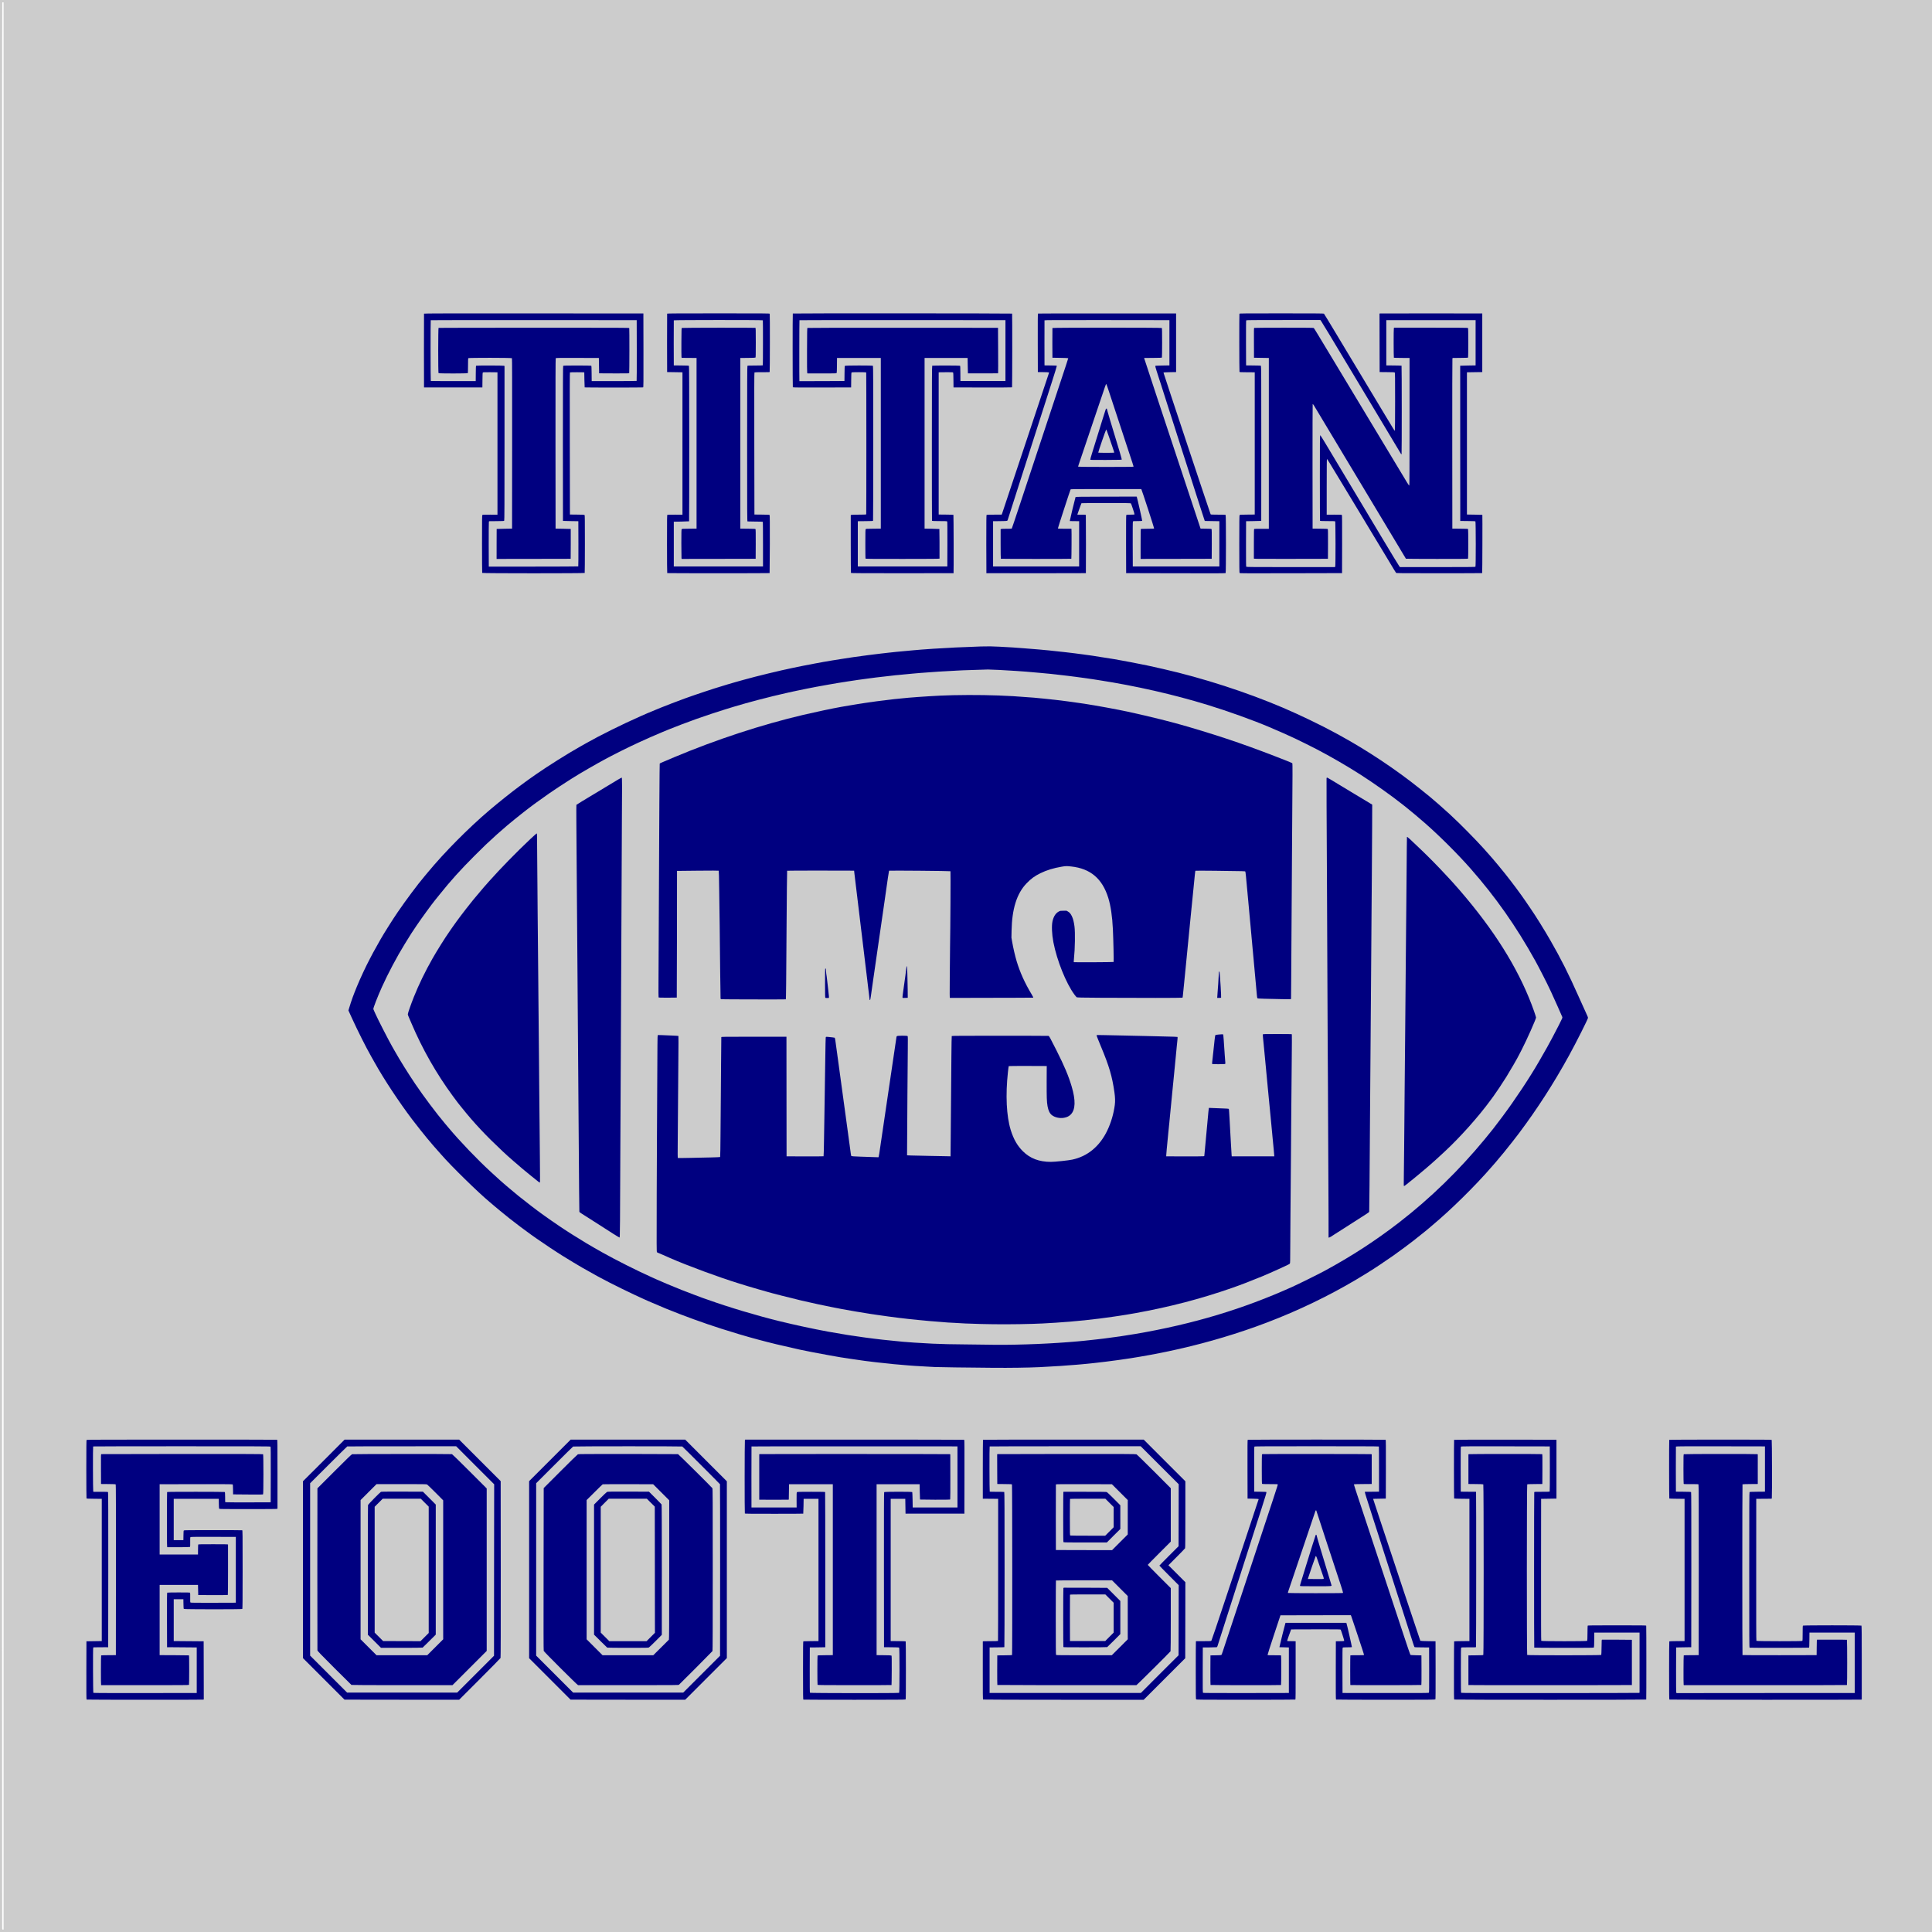 <?xml version="1.0" standalone="no"?>
<!DOCTYPE svg PUBLIC "-//W3C//DTD SVG 1.1//EN"
 "http://www.w3.org/Graphics/SVG/1.1/DTD/svg11.dtd">
<!-- Created with svg_stack (http://github.com/astraw/svg_stack) -->
<svg xmlns:sodipodi="http://sodipodi.sourceforge.net/DTD/sodipodi-0.dtd" xmlns="http://www.w3.org/2000/svg" version="1.1" width="3906.0" height="3906.0">
  <defs/>
  <g id="id0:id0" transform="matrix(1.25,0,0,1.25,0.0,0.0)"><g transform="translate(0,3124.8) scale(0.04,-0.04)" fill="#cccccc" stroke="none">
<path d="M0 39060 l0 -39060 39060 0 39060 0 0 39060 0 39060 -39060 0 -39060 0 0 -39060z m145 0 l0 -38965 -25 0 c-21 0 -26 6 -32 40 -4 22 -7 17552 -7 38956 -1 30910 2 38918 11 38927 7 7 22 11 33 10 l20 -3 0 -38965z m25843 26365 c10 -3 12 -304 10 -1477 l-3 -1473 -1170 0 -1170 0 -3 297 c-2 271 -4 298 -20 305 -9 5 -151 7 -315 5 l-297 -3 2 -2892 3 -2892 300 -5 300 -5 0 -1165 0 -1165 -2055 0 -2055 0 0 1165 0 1165 310 5 c171 3 311 7 313 8 1 1 1 1301 0 2890 l-3 2887 -320 0 -320 0 -5 -300 -5 -300 -1154 -3 c-635 -1 -1158 1 -1163 6 -4 4 -8 669 -8 1477 l-1 1470 28 5 c34 6 8784 2 8801 -5z m5115 -2 c4 -2 7 -525 7 -1162 0 -886 -3 -1160 -12 -1169 -9 -9 -93 -12 -315 -12 l-303 0 2 -2892 3 -2893 310 -5 310 -5 0 -1165 0 -1165 -2055 0 -2055 0 0 1165 0 1165 299 3 c199 1 304 6 313 13 11 9 13 511 13 2883 0 1579 -4 2877 -8 2883 -6 9 -83 13 -310 13 -166 1 -304 5 -307 10 -3 4 -5 532 -5 1172 l0 1163 2012 5 c1892 5 2081 5 2101 -7z m9810 -2 c12 -12 4 -2928 -9 -2941 -7 -7 -369 -10 -1175 -10 l-1164 0 -3 305 -2 305 -313 -2 -312 -3 0 -2890 0 -2890 294 -3 c197 -1 299 -6 308 -13 18 -16 20 -2298 1 -2317 -19 -19 -4091 -17 -4107 2 -8 10 -10 323 -9 1167 l3 1154 310 5 310 5 3 2885 c2 2416 0 2887 -11 2895 -9 6 -125 8 -323 5 l-309 -5 -5 -300 -5 -300 -1160 0 -1160 0 0 1475 0 1475 4380 5 c2409 3 4396 3 4415 1 19 -2 38 -7 43 -10z m6615 3 c19 -6 18 -2317 -2 -2333 -10 -8 -85 -11 -256 -10 -132 1 -244 -1 -247 -5 -7 -6 -20 35 1101 -3335 443 -1333 811 -2430 817 -2438 9 -10 77 -13 308 -15 l296 -3 0 -1165 0 -1165 -1995 0 -1995 0 0 1165 0 1165 168 3 c133 2 169 5 173 17 5 13 -124 424 -148 473 l-11 22 -1008 0 c-630 0 -1010 -4 -1014 -10 -17 -27 -174 -483 -169 -491 3 -5 78 -9 168 -9 113 0 166 -4 174 -12 9 -9 12 -280 12 -1158 0 -878 -3 -1149 -12 -1158 -19 -19 -3971 -17 -3987 2 -8 10 -10 323 -9 1167 l3 1154 304 2 c233 2 307 5 317 15 13 13 1924 5744 1924 5770 0 4 -102 9 -227 10 l-228 3 0 1170 0 1170 2735 5 c1504 3 2749 3 2765 2 17 -2 36 -5 43 -8z m6003 -11 c9 -10 94 -148 189 -308 96 -159 500 -832 898 -1495 737 -1225 1503 -2499 1685 -2802 55 -93 106 -168 114 -168 11 0 13 207 11 1218 l-3 1217 -310 5 -310 5 -3 1164 c-1 641 2 1169 6 1173 9 9 4088 11 4103 2 5 -3 9 -483 9 -1164 0 -916 -3 -1161 -12 -1167 -7 -4 -148 -10 -313 -13 l-300 -5 0 -2890 0 -2890 310 -5 310 -5 0 -1165 0 -1165 -1716 -3 -1715 -2 -21 22 c-11 13 -48 70 -83 128 -35 58 -122 202 -193 320 -155 256 -589 975 -912 1510 -127 212 -342 567 -477 790 -134 223 -280 464 -323 535 -43 72 -128 213 -190 315 -62 102 -213 352 -335 555 -251 418 -306 505 -320 505 -7 0 -10 -410 -10 -1159 0 -954 2 -1161 13 -1170 9 -7 112 -12 313 -13 l299 -3 0 -1165 0 -1165 -2055 0 -2055 0 0 1165 0 1165 310 5 310 5 0 2890 0 2890 -299 3 c-201 1 -304 6 -313 13 -20 18 -19 2324 1 2336 8 4 770 7 1692 6 1587 -3 1679 -4 1695 -20z m-13056 -13463 c88 -5 243 -14 345 -20 102 -6 241 -15 310 -20 69 -5 188 -14 265 -20 349 -25 426 -31 515 -40 52 -5 146 -14 208 -20 237 -22 344 -32 562 -55 254 -28 707 -80 820 -95 41 -5 197 -26 345 -45 1164 -154 2501 -410 3700 -709 365 -91 378 -94 734 -192 1636 -450 3225 -1040 4661 -1731 80 -39 181 -87 225 -108 246 -118 895 -461 1200 -635 144 -82 428 -246 510 -295 167 -100 437 -266 515 -317 47 -30 123 -79 170 -109 47 -29 215 -141 373 -247 1945 -1304 3655 -2894 5078 -4722 104 -133 317 -416 375 -496 16 -23 72 -102 125 -175 185 -258 501 -725 623 -921 22 -35 74 -117 116 -183 81 -125 380 -625 467 -780 414 -733 688 -1279 1073 -2140 104 -231 236 -525 294 -654 58 -128 106 -246 106 -260 0 -27 -408 -855 -567 -1151 -49 -91 -113 -210 -143 -265 -562 -1045 -1387 -2337 -2035 -3185 -391 -512 -520 -675 -785 -990 -49 -58 -103 -124 -122 -147 -229 -287 -997 -1114 -1394 -1503 -1145 -1119 -2248 -2005 -3559 -2857 -1205 -783 -2587 -1495 -4000 -2061 -403 -162 -676 -262 -1215 -448 -437 -151 -992 -322 -1485 -457 -425 -117 -1022 -266 -1360 -338 -367 -79 -430 -92 -565 -119 -207 -41 -603 -115 -750 -140 -69 -12 -147 -26 -175 -31 -97 -19 -623 -98 -850 -129 -608 -81 -942 -120 -1440 -165 -88 -8 -209 -20 -270 -25 -357 -33 -1154 -82 -1640 -100 -698 -26 -1333 -33 -2020 -21 -379 6 -908 13 -1175 16 -267 3 -588 10 -715 15 -361 15 -856 39 -900 45 -22 3 -166 15 -320 25 -154 11 -370 29 -480 40 -110 10 -272 26 -360 35 -170 16 -621 70 -920 110 -524 70 -890 128 -1560 244 -201 35 -1000 194 -1083 215 -31 8 -109 26 -172 40 -1881 405 -3838 1026 -5600 1778 -231 99 -643 282 -810 360 -47 22 -152 72 -235 110 -227 106 -930 461 -1195 604 -474 255 -895 497 -1285 737 -77 47 -171 105 -210 128 -38 23 -119 75 -180 114 -60 40 -144 93 -185 120 -98 62 -575 382 -665 446 -38 28 -103 73 -143 102 -41 29 -100 70 -132 92 -85 59 -511 375 -646 480 -28 22 -80 62 -115 89 -62 49 -257 205 -445 356 -368 298 -875 745 -1212 1070 -117 113 -250 240 -296 282 -104 98 -696 712 -841 873 -59 66 -140 156 -180 200 -71 79 -321 369 -465 541 -99 117 -371 457 -491 614 -457 596 -714 966 -1207 1735 -54 84 -347 575 -409 685 -36 63 -95 167 -130 230 -180 318 -541 1021 -687 1339 -193 419 -256 558 -256 568 0 28 128 420 193 593 224 591 583 1359 872 1870 24 41 99 175 168 296 69 122 159 275 199 340 41 66 114 184 163 264 172 282 558 853 763 1130 140 188 330 441 380 505 176 222 223 282 315 394 56 68 120 145 142 171 22 25 72 84 110 130 39 47 93 109 120 140 28 30 96 107 150 170 128 147 463 507 719 772 468 485 1217 1169 1775 1621 35 29 116 95 180 147 64 52 141 114 171 137 30 23 93 71 140 108 47 36 148 113 225 171 77 57 160 120 185 139 96 73 263 195 342 249 46 31 130 91 188 131 604 429 1606 1046 2310 1425 69 37 150 81 180 97 367 200 1136 578 1555 765 99 44 218 97 265 118 221 99 285 126 493 211 122 50 260 107 307 126 590 245 1822 681 2400 851 74 22 225 67 335 100 723 219 1899 517 2575 652 107 22 269 56 360 75 91 19 325 65 520 101 656 121 624 115 1330 225 404 63 953 136 1418 189 144 16 322 36 395 45 72 8 206 22 297 30 91 8 260 24 375 35 387 36 439 40 585 50 141 9 435 30 710 50 74 5 245 14 380 20 135 6 313 15 395 20 83 5 314 14 515 20 201 6 403 12 450 14 125 5 531 -3 715 -14z m22440 -33235 l0 -1170 -300 -3 c-164 -1 -303 -6 -307 -10 -6 -6 -11 -3703 -8 -5769 0 -10 197 -13 950 -13 l950 0 1 298 c1 163 2 304 3 312 1 13 138 15 1171 15 l1169 0 7 -25 c4 -14 7 -676 8 -1471 1 -1205 -1 -1448 -13 -1458 -10 -8 -1029 -10 -3877 -9 l-3864 3 -3 1154 c-1 837 1 1158 9 1167 9 11 75 14 313 16 l301 3 0 2890 0 2890 -310 5 -310 5 -3 1165 c-1 641 0 1170 2 1175 2 7 693 8 2057 5 l2054 -5 0 -1170z m-51720 -210 l0 -1380 -1165 0 -1165 0 -2 194 c-1 106 -4 200 -7 207 -5 12 -149 14 -928 12 l-923 -3 0 -850 0 -850 215 0 215 0 5 195 5 195 1170 0 1170 0 0 -1575 0 -1575 -1170 0 -1170 0 -3 189 c-1 119 -7 194 -13 203 -17 19 -402 19 -418 -1 -8 -10 -10 -243 -9 -862 l3 -849 594 -3 c419 -1 598 -5 608 -13 20 -17 20 -2301 -1 -2318 -10 -8 -631 -10 -2352 -9 l-2339 3 -3 1154 c-1 837 1 1158 9 1167 9 11 75 14 313 16 l301 3 3 2879 c1 2101 -1 2883 -9 2892 -9 11 -75 14 -313 16 l-301 3 -3 1160 c-1 638 0 1166 3 1173 3 10 777 12 3842 10 l3838 -3 0 -1380z m8198 548 l837 -838 0 -3565 0 -3565 -837 -837 -838 -838 -2305 0 -2305 0 -837 837 -838 838 0 3565 0 3565 837 837 838 838 2305 0 2305 0 838 -837z m9144 4 l833 -832 0 -3570 0 -3570 -837 -837 -838 -838 -2305 0 -2305 0 -837 838 -838 837 0 3565 0 3565 837 837 838 838 2310 0 2310 0 832 -833z m10441 -641 c1 -1082 -1 -1472 -9 -1483 -10 -11 -203 -13 -1170 -13 -782 0 -1160 4 -1164 11 -4 5 -6 138 -5 295 0 205 -2 290 -11 300 -9 11 -67 14 -314 14 l-303 0 -6 -22 c-9 -35 -7 -5741 3 -5756 6 -10 69 -13 298 -12 235 0 292 -2 302 -13 8 -11 10 -312 9 -1168 l-3 -1154 -2053 -3 -2053 -2 -7 19 c-4 11 -5 536 -2 1168 l5 1148 310 5 310 5 3 2879 c1 2120 -1 2882 -9 2892 -9 11 -73 14 -319 14 -272 0 -309 -2 -314 -16 -3 -9 -6 -143 -6 -298 0 -206 -3 -285 -12 -294 -17 -17 -2299 -17 -2316 0 -9 9 -12 351 -12 1478 0 807 3 1470 7 1473 3 4 1993 6 4422 5 l4416 -3 3 -1469z m8095 637 l837 -838 0 -1344 0 -1345 -340 -341 c-187 -188 -340 -348 -340 -356 0 -8 153 -167 340 -354 l340 -340 0 -1525 0 -1525 -837 -837 -838 -838 -3240 2 -3240 3 -3 1154 c-1 844 1 1157 9 1167 9 11 72 14 315 14 l304 0 -2 2893 -3 2892 -310 5 -310 5 -3 1160 c-1 638 0 1166 3 1173 3 9 661 12 3242 12 l3238 0 838 -837z m8942 -338 l0 -1170 -250 -3 c-137 -1 -253 -6 -258 -11 -5 -5 379 -1176 901 -2747 501 -1507 933 -2804 959 -2884 l48 -145 305 -5 305 -5 0 -1165 0 -1165 -1995 0 -1995 0 -3 1154 c-1 844 1 1157 9 1167 9 11 49 14 175 14 131 0 164 3 164 14 0 33 -151 472 -167 484 -13 9 -231 12 -1010 12 l-993 0 -15 -23 c-8 -13 -33 -75 -55 -138 -23 -63 -59 -162 -81 -221 -22 -59 -38 -112 -34 -118 4 -6 67 -10 162 -10 132 0 159 -3 175 -17 l18 -16 0 -1142 c0 -949 -2 -1144 -14 -1154 -10 -8 -540 -10 -2002 -9 l-1989 3 0 1165 0 1165 312 3 311 2 16 43 c15 41 1243 3732 1684 5062 120 363 217 666 214 672 -3 9 -61 13 -225 15 l-222 3 -3 1160 c-1 638 0 1166 3 1173 3 10 564 12 2777 10 l2773 -3 0 -1170z m15613 11 c1 -841 -1 -1163 -9 -1172 -9 -11 -75 -14 -313 -16 l-301 -3 -3 -2892 -2 -2893 950 0 c753 0 950 3 951 13 0 6 0 143 -1 303 -1 242 1 292 13 302 11 9 287 11 1178 10 l1164 -3 0 -1480 0 -1480 -3875 0 -3875 0 -3 1154 c-1 799 1 1158 8 1165 7 7 121 13 313 16 l302 5 0 2890 0 2890 -310 5 -310 5 -3 1160 c-1 638 0 1166 3 1173 3 10 421 12 2062 10 l2058 -3 3 -1159z"/>
<path d="M17396 65178 c-9 -35 -7 -2461 2 -2476 7 -10 199 -12 928 -10 l919 3 3 301 c2 239 5 304 16 313 9 8 169 10 562 9 l549 -3 0 -3120 0 -3120 -310 -5 -310 -5 0 -935 0 -935 1825 0 1825 0 3 924 c1 668 -1 928 -9 937 -9 11 -75 14 -313 16 l-301 3 0 3120 0 3120 555 0 555 0 3 -299 c1 -201 6 -304 13 -313 9 -11 176 -13 926 -13 861 0 914 1 921 18 9 22 9 2452 0 2475 l-7 17 -4175 0 -4174 0 -6 -22z m8029 -1233 l0 -900 -590 0 -590 0 -5 300 c-3 165 -9 306 -13 313 -6 9 -193 12 -880 12 -480 0 -878 -4 -884 -8 -10 -6 -13 -719 -13 -3467 0 -1902 3 -3462 8 -3467 4 -4 140 -9 302 -10 l295 -3 3 -579 c1 -319 -2 -584 -6 -588 -9 -9 -2938 -12 -2953 -3 -15 10 -12 1148 3 1163 9 9 93 12 315 12 l303 0 0 53 c0 28 0 1588 0 3466 0 1878 -3 3418 -8 3423 -4 4 -411 7 -903 6 l-894 -3 -5 -310 -5 -310 -580 0 -580 0 -3 890 c-1 490 0 896 3 903 3 10 777 12 3842 10 l3838 -3 0 -900z"/>
<path d="M27232 65188 c-19 -19 -17 -1841 1 -1857 9 -7 114 -12 318 -13 l304 -3 2 -3113 c2 -2124 0 -3120 -7 -3133 l-11 -19 -297 0 c-219 0 -301 -3 -310 -12 -19 -19 -17 -1821 2 -1837 10 -8 493 -10 1822 -9 l1809 3 0 925 0 925 -315 5 -315 5 0 3130 0 3130 310 3 c245 2 312 5 320 16 7 8 8 329 5 937 l-5 924 -1810 3 c-1400 1 -1814 -1 -1823 -10z m3303 -928 l0 -585 -301 -3 c-238 -2 -304 -5 -313 -16 -8 -9 -10 -945 -9 -3472 l3 -3459 310 -5 310 -5 3 -579 c1 -319 -2 -584 -6 -588 -11 -11 -2943 -11 -2954 0 -5 5 -7 269 -6 588 l3 579 300 3 c224 2 301 5 307 15 4 6 8 1565 8 3464 0 2751 -3 3453 -12 3460 -7 4 -146 10 -308 13 l-295 5 -3 575 c-1 316 0 581 3 588 3 10 305 12 1482 10 l1478 -3 0 -585z"/>
<path d="M32315 65188 c-3 -7 -4 -571 -3 -1253 l3 -1240 923 -3 c507 -1 923 -1 924 0 1 2 4 143 7 313 l6 310 555 0 555 0 0 -3120 0 -3120 -310 -5 c-170 -3 -311 -7 -313 -8 -1 -1 -1 -422 0 -934 l3 -933 1825 0 1825 0 3 933 c1 512 1 933 0 934 -2 1 -142 5 -313 8 l-310 5 -3 3109 c-1 2301 1 3112 9 3123 10 11 107 13 563 11 l551 -3 5 -310 5 -310 925 0 925 0 3 1244 c2 989 0 1246 -10 1253 -7 4 -1889 8 -4181 8 -3325 0 -4169 -3 -4172 -12z m8024 -352 c8 -10 10 -254 9 -902 l-3 -889 -595 0 -595 0 -3 299 c-1 201 -6 304 -13 313 -9 11 -168 13 -883 13 -479 0 -877 -4 -884 -8 -10 -7 -12 -708 -10 -3473 l3 -3464 305 -5 305 -5 3 -576 c2 -480 0 -578 -12 -588 -10 -8 -393 -11 -1482 -11 l-1469 0 0 587 0 588 310 5 310 5 3 3464 c2 2765 0 3466 -10 3473 -17 10 -1779 10 -1795 0 -10 -6 -13 -84 -15 -312 l-3 -305 -580 0 -580 0 -3 890 c-1 490 0 896 3 903 7 19 7668 18 7684 -2z"/>
<path d="M42223 65186 c-4 -8 -7 -431 -5 -940 l2 -926 245 0 c134 0 246 -3 248 -7 3 -5 -80 -273 -184 -598 -104 -324 -218 -680 -253 -790 -36 -110 -123 -382 -195 -605 -114 -356 -383 -1197 -633 -1975 -116 -363 -233 -727 -290 -905 -149 -464 -203 -634 -228 -715 -82 -262 -204 -632 -212 -642 -8 -10 -78 -13 -288 -13 -222 0 -280 -3 -289 -14 -8 -10 -10 -263 -9 -937 l3 -924 1740 -3 c957 -1 1750 0 1763 3 l22 5 0 924 c0 754 -2 926 -13 935 -8 6 -80 12 -188 13 l-174 3 3 40 c1 22 51 234 110 470 l107 430 1225 0 1225 0 102 -440 c56 -242 103 -453 105 -470 l3 -30 -185 -5 -185 -5 -5 -910 c-3 -500 -2 -921 1 -935 l5 -25 1759 -3 c1400 -2 1760 0 1767 10 12 20 10 1825 -2 1849 l-11 19 -289 0 c-172 0 -291 4 -295 9 -5 9 -82 246 -266 826 -44 138 -104 324 -134 415 -29 91 -83 260 -120 375 -37 116 -109 341 -160 500 -91 279 -619 1927 -770 2400 -40 127 -109 343 -153 480 -312 971 -392 1226 -387 1235 4 6 111 10 286 10 l279 0 -2 938 -3 937 -2532 3 c-2187 2 -2533 0 -2540 -12z m4742 -926 l0 -585 -357 -5 c-196 -3 -359 -8 -363 -12 -4 -4 61 -211 143 -460 167 -503 921 -2779 1641 -4953 258 -781 475 -1439 482 -1463 7 -23 17 -47 24 -52 6 -5 107 -11 226 -12 l214 -3 3 -579 c1 -319 -2 -584 -6 -588 -9 -9 -2818 -11 -2833 -2 -5 3 -9 247 -9 578 0 466 3 576 13 585 9 7 105 12 283 13 l269 3 -3 24 c-2 22 -499 1542 -522 1599 l-10 22 -1434 0 c-1135 0 -1436 -3 -1443 -12 -5 -7 -65 -182 -133 -388 -68 -206 -186 -564 -262 -795 -76 -231 -138 -428 -138 -437 0 -16 22 -18 278 -20 l277 -3 0 -588 0 -588 -1405 1 c-772 0 -1408 4 -1412 8 -5 5 -7 269 -6 588 l3 579 220 5 220 5 31 90 c18 50 120 358 229 685 108 327 310 939 450 1360 139 421 353 1067 475 1435 122 369 347 1048 500 1510 153 462 353 1067 445 1344 133 400 164 505 153 512 -7 5 -155 9 -328 8 l-315 0 -3 565 c-1 352 2 574 8 590 l10 26 2192 -2 2193 -3 0 -585z"/>
<path d="M44709 62605 c-11 -25 -65 -178 -119 -338 -54 -161 -203 -600 -330 -977 -127 -377 -240 -710 -250 -740 -66 -196 -320 -948 -374 -1107 -36 -106 -63 -199 -60 -207 5 -14 134 -16 1133 -16 655 0 1132 4 1140 9 12 8 -14 96 -146 498 -306 926 -822 2496 -914 2777 -16 49 -29 97 -29 107 0 9 -7 22 -15 29 -13 11 -18 5 -36 -35z m107 -1301 c39 -131 129 -428 199 -659 275 -910 325 -1080 321 -1092 -4 -10 -126 -13 -615 -13 -335 0 -612 4 -615 8 -3 4 10 57 29 118 144 470 578 1871 582 1877 15 24 34 -22 99 -239z"/>
<path d="M44697 60738 c-13 -35 -29 -79 -35 -98 -5 -19 -69 -206 -142 -415 -73 -209 -134 -389 -137 -401 -4 -16 1 -23 19 -27 30 -9 572 -9 632 -1 25 4 46 11 46 17 0 6 -13 47 -29 91 -62 169 -283 823 -290 856 -12 58 -35 50 -64 -22z"/>
<path d="M50372 65188 c-19 -19 -17 -1841 1 -1857 9 -7 111 -12 308 -13 l294 -3 0 -3120 0 -3120 -295 -3 c-263 -2 -296 -4 -307 -19 -10 -13 -13 -215 -13 -932 0 -504 4 -922 8 -928 6 -10 390 -13 1813 -13 992 0 1810 0 1817 0 9 0 12 195 12 940 0 517 -1 941 -2 942 -2 1 -142 5 -313 8 l-310 5 0 1698 c0 1125 3 1697 10 1697 6 0 76 -110 156 -243 339 -563 2948 -4917 2977 -4968 18 -31 38 -62 46 -68 9 -8 432 -11 1556 -11 849 0 1544 1 1546 3 7 7 6 1866 -1 1877 -4 6 -110 10 -304 10 -218 0 -300 3 -309 12 -17 17 -17 6209 0 6226 9 9 93 12 315 12 l303 0 0 58 c0 31 0 449 1 929 0 480 -2 877 -6 883 -4 7 -576 10 -1820 10 l-1815 0 -2 -922 c-2 -508 -1 -931 1 -940 3 -17 26 -18 305 -18 222 0 305 -3 314 -12 15 -15 18 -3483 3 -3493 -6 -3 -23 14 -39 37 -25 38 -2895 4814 -3105 5168 -44 74 -89 145 -100 158 l-20 22 -1507 0 c-1158 0 -1509 -3 -1518 -12z m2761 -370 c19 -26 651 -1072 882 -1461 61 -102 180 -300 715 -1187 227 -377 546 -905 708 -1175 162 -269 353 -587 425 -705 71 -118 144 -240 162 -270 18 -30 218 -363 445 -740 228 -377 436 -724 464 -772 28 -48 57 -88 64 -88 10 0 12 528 10 2623 l-3 2622 -315 5 -315 5 0 585 0 585 1485 0 1485 0 3 -579 c1 -323 -2 -584 -7 -589 -4 -4 -147 -9 -317 -10 l-309 -2 0 -3470 0 -3470 315 -5 315 -5 0 -588 0 -588 -1240 1 c-968 0 -1242 3 -1252 13 -6 6 -288 473 -625 1037 -2280 3806 -3154 5260 -3163 5257 -7 -3 -10 -850 -10 -2563 l0 -2559 310 -5 310 -5 3 -583 2 -582 -22 -8 c-13 -4 -680 -5 -1483 -2 l-1460 5 -3 574 c-2 421 0 577 9 587 9 11 67 14 304 14 l293 0 6 23 c11 41 7 6887 -4 6908 l-11 19 -288 0 c-228 0 -291 3 -300 13 -15 19 -15 1135 0 1154 9 11 223 13 1200 13 l1188 0 24 -32z"/>
<path d="M39670 51059 c-702 -23 -1385 -54 -1795 -84 -642 -46 -715 -51 -965 -75 -58 -5 -154 -14 -215 -20 -402 -36 -1035 -105 -1380 -150 -464 -60 -843 -114 -1190 -170 -104 -17 -262 -42 -350 -56 -148 -23 -270 -45 -610 -109 -71 -13 -183 -34 -247 -45 -64 -11 -215 -41 -335 -66 -120 -25 -292 -61 -383 -79 -91 -18 -214 -45 -275 -60 -60 -14 -220 -51 -355 -81 -324 -73 -972 -238 -1330 -339 -69 -20 -183 -52 -255 -71 -563 -153 -1775 -556 -2390 -794 -88 -34 -212 -81 -275 -105 -63 -24 -198 -78 -300 -120 -102 -42 -255 -105 -340 -140 -85 -35 -204 -86 -265 -113 -60 -27 -198 -88 -305 -135 -107 -47 -235 -105 -285 -129 -49 -24 -162 -78 -250 -118 -159 -75 -796 -393 -910 -455 -33 -18 -152 -82 -265 -142 -1164 -623 -2375 -1421 -3399 -2238 -281 -225 -340 -273 -495 -405 -81 -69 -170 -145 -199 -169 -83 -69 -378 -333 -542 -485 -307 -283 -1037 -1020 -1240 -1252 -44 -50 -136 -153 -203 -230 -173 -194 -229 -259 -286 -328 -28 -34 -91 -110 -142 -171 -196 -235 -522 -657 -730 -945 -65 -91 -134 -185 -152 -210 -89 -123 -523 -784 -637 -971 -438 -720 -841 -1501 -1100 -2135 -113 -276 -195 -499 -195 -531 0 -18 24 -82 55 -148 30 -64 55 -118 55 -120 0 -11 329 -667 431 -860 237 -448 556 -997 816 -1404 70 -111 144 -226 163 -256 150 -236 550 -802 793 -1124 161 -212 491 -628 617 -776 47 -55 107 -127 135 -160 93 -112 400 -459 485 -550 47 -50 169 -181 272 -290 402 -430 1067 -1065 1525 -1455 448 -382 661 -554 1108 -895 727 -555 1574 -1116 2465 -1632 52 -31 124 -73 160 -93 473 -274 1287 -694 1865 -962 1342 -623 2516 -1068 4010 -1521 83 -25 177 -53 210 -62 33 -9 96 -28 140 -42 331 -102 1244 -334 1860 -472 341 -76 1086 -227 1335 -270 399 -69 671 -115 780 -131 641 -95 1204 -168 1625 -210 414 -41 615 -59 775 -70 91 -6 215 -15 275 -20 61 -5 207 -14 325 -20 118 -6 286 -15 373 -21 469 -29 3328 -44 3977 -21 309 11 912 42 1110 57 41 3 190 14 330 25 1393 103 2850 316 4180 611 1540 341 2991 801 4350 1377 494 209 765 334 1265 582 445 221 654 332 1081 572 214 122 737 435 904 543 346 223 573 374 808 540 63 44 124 87 136 95 56 38 168 119 236 171 41 31 136 101 210 156 195 145 411 313 586 455 65 53 149 121 187 151 37 30 107 88 155 130 48 41 134 115 192 165 406 347 700 621 1156 1076 490 490 850 878 1259 1360 143 168 559 681 651 803 21 29 111 148 200 265 215 285 304 408 543 755 79 114 158 228 176 253 17 25 96 144 175 265 539 826 1008 1639 1446 2508 138 274 154 312 146 335 -6 15 -33 77 -60 137 -27 61 -104 234 -172 385 -505 1131 -995 2047 -1596 2985 -239 371 -600 895 -804 1165 -27 36 -79 106 -116 155 -204 273 -484 619 -750 930 -275 321 -385 444 -645 720 -686 729 -1368 1360 -2144 1982 -93 75 -190 153 -215 173 -93 76 -541 411 -700 523 -91 65 -192 137 -225 161 -163 118 -822 552 -1040 685 -38 23 -122 74 -185 113 -191 116 -603 354 -815 471 -193 106 -822 437 -830 437 -3 0 -96 45 -207 101 -279 139 -777 367 -1113 511 -261 112 -816 337 -930 378 -27 10 -111 42 -185 70 -208 80 -545 200 -930 331 -159 55 -556 181 -800 254 -85 25 -198 59 -250 75 -795 240 -2157 563 -3050 725 -236 42 -360 65 -440 80 -89 18 -716 117 -915 146 -580 83 -1143 152 -1655 203 -415 42 -669 65 -820 76 -80 5 -199 15 -265 20 -327 28 -1285 82 -1374 78 -20 0 -151 -5 -291 -9z m430 -1069 c334 -11 832 -34 1065 -50 77 -5 210 -14 296 -20 85 -5 202 -15 260 -20 57 -6 201 -19 319 -30 336 -31 383 -36 745 -79 922 -109 1992 -287 2880 -480 532 -115 555 -120 1105 -256 751 -186 1417 -373 2205 -620 602 -190 1651 -553 2160 -750 66 -25 163 -62 215 -81 89 -33 378 -147 727 -286 84 -34 157 -66 162 -72 9 -11 5 -950 -19 -4271 -5 -781 -15 -2275 -21 -3320 -9 -1436 -15 -1903 -24 -1913 -18 -20 -1308 9 -1321 30 -3 5 -10 53 -14 106 -17 191 -40 439 -50 542 -6 58 -17 179 -25 270 -8 91 -19 212 -25 270 -5 58 -14 155 -19 215 -14 156 -39 432 -51 555 -5 58 -14 159 -20 225 -6 66 -15 161 -20 210 -5 50 -14 146 -20 215 -6 69 -15 170 -20 225 -5 55 -14 154 -20 220 -6 66 -15 165 -20 220 -5 55 -14 154 -20 220 -6 66 -15 163 -20 215 -6 52 -17 172 -25 265 -8 94 -19 217 -25 275 -5 58 -14 155 -19 215 -54 613 -60 663 -82 670 -11 4 -470 12 -1022 19 -742 10 -1005 11 -1014 2 -7 -6 -20 -96 -33 -221 -11 -115 -29 -298 -40 -405 -11 -107 -24 -242 -29 -300 -6 -58 -17 -175 -26 -260 -9 -85 -24 -247 -35 -360 -11 -113 -25 -248 -30 -300 -6 -52 -24 -234 -40 -405 -17 -170 -35 -353 -40 -405 -6 -52 -24 -234 -40 -405 -16 -170 -35 -353 -40 -405 -6 -52 -17 -165 -25 -250 -8 -85 -19 -198 -24 -250 -6 -52 -15 -144 -21 -205 -6 -60 -19 -198 -30 -305 -10 -107 -28 -296 -40 -420 -13 -130 -27 -229 -33 -236 -9 -7 -646 -9 -2120 -6 l-2108 4 -30 25 c-38 32 -153 194 -230 324 -288 485 -592 1307 -699 1889 -106 581 -67 964 116 1147 64 65 116 89 218 103 129 18 227 -10 301 -86 85 -87 147 -259 182 -506 33 -239 21 -1003 -21 -1358 -7 -58 -11 -111 -8 -118 2 -7 14 -15 26 -18 12 -3 382 -2 822 3 l799 8 -2 350 c-10 1361 -87 2001 -304 2514 -158 374 -402 654 -722 830 -213 117 -514 194 -837 216 -236 16 -812 -131 -1123 -286 -662 -331 -1031 -917 -1137 -1809 -27 -228 -40 -441 -40 -643 0 -202 18 -328 107 -717 144 -635 352 -1152 700 -1733 36 -59 62 -114 59 -122 -5 -13 -181 -15 -1344 -15 -736 0 -1481 -3 -1655 -7 l-316 -6 -9 24 c-7 22 -5 404 12 2124 19 1875 26 2979 19 2986 -5 5 -566 12 -1248 17 -1345 11 -1285 13 -1285 -43 0 -13 -20 -165 -45 -337 -25 -172 -68 -466 -95 -653 -27 -187 -76 -529 -109 -760 -34 -231 -88 -607 -121 -835 -33 -228 -87 -602 -120 -830 -33 -228 -87 -602 -120 -830 -33 -228 -72 -500 -87 -605 -14 -104 -31 -196 -36 -202 -15 -20 -27 -5 -27 33 0 19 -5 65 -10 102 -10 67 -20 147 -86 697 -19 165 -44 372 -55 460 -46 383 -60 497 -94 780 -19 165 -42 354 -50 420 -8 66 -24 194 -34 285 -11 91 -32 260 -46 375 -14 116 -34 287 -45 380 -11 94 -25 204 -30 245 -5 41 -19 152 -30 245 -11 94 -33 280 -49 415 -17 135 -40 328 -51 430 -12 102 -27 196 -34 210 l-12 25 -1356 3 c-1077 2 -1358 -1 -1366 -10 -7 -9 -14 -580 -21 -1708 -21 -3216 -23 -3474 -34 -3488 -8 -10 -254 -12 -1301 -6 -710 4 -1294 9 -1297 13 -4 3 -12 443 -18 976 -43 3611 -51 4198 -62 4211 -10 12 -1698 7 -1712 -5 -4 -4 -7 -1155 -7 -2558 0 -2151 -2 -2552 -14 -2562 -9 -8 -111 -11 -357 -9 l-344 3 3 990 c1 545 7 1958 13 3140 6 1183 14 2860 18 3727 4 1000 10 1581 16 1587 18 17 633 277 1095 463 1513 607 3192 1143 4685 1494 737 174 1604 347 2124 424 113 17 288 44 390 61 197 32 248 39 456 64 72 9 229 29 350 45 121 16 290 36 375 45 85 8 247 24 360 35 303 30 407 39 590 50 91 5 253 16 360 24 235 18 628 36 955 46 384 11 1322 11 1665 0z m-14964 -3969 c-9 -982 -16 -2346 -26 -5161 -5 -1433 -12 -2933 -15 -3335 -10 -1400 -16 -2597 -25 -5155 -11 -3059 -19 -4252 -29 -4263 -4 -4 -55 23 -112 60 -58 38 -158 102 -223 143 -128 82 -223 143 -331 212 -38 25 -178 114 -310 198 -132 84 -262 167 -290 185 -27 18 -81 52 -120 77 -38 24 -100 64 -138 88 -40 26 -69 51 -72 64 -4 24 -21 1921 -35 4076 -5 828 -14 2020 -20 2650 -5 630 -14 1834 -20 2675 -5 842 -12 1780 -15 2085 -11 1140 -25 3195 -27 4060 l-3 894 285 172 c1668 1007 1512 914 1523 907 5 -3 6 -275 3 -632z m28713 531 c97 -60 366 -223 599 -363 870 -523 997 -600 1011 -614 13 -12 13 -225 3 -1597 -7 -871 -17 -2177 -22 -2903 -6 -726 -14 -1912 -20 -2635 -6 -723 -15 -1929 -20 -2680 -5 -751 -15 -1963 -20 -2695 -6 -731 -15 -1910 -20 -2620 -6 -709 -12 -1300 -15 -1312 -3 -13 -29 -38 -63 -60 -31 -20 -282 -180 -557 -356 -275 -175 -589 -376 -697 -445 -246 -158 -271 -173 -280 -164 -4 4 -12 1060 -18 2347 -5 1287 -14 3175 -20 4195 -6 1020 -15 2922 -20 4225 -12 2930 -28 6221 -35 7106 -4 602 -3 679 13 679 2 0 84 -49 181 -108z m-32155 -2235 c3 -28 10 -736 16 -1572 6 -836 15 -1884 20 -2330 5 -445 14 -1440 20 -2210 6 -770 15 -1782 20 -2250 5 -467 14 -1473 20 -2235 5 -762 12 -1565 15 -1785 14 -1072 17 -1574 12 -1590 -8 -18 -28 -5 -143 91 -33 28 -85 69 -115 92 -131 99 -652 535 -809 677 -37 33 -122 110 -191 170 -314 279 -811 766 -1139 1115 -224 238 -542 605 -700 805 -36 46 -103 131 -150 191 -115 145 -335 441 -441 592 -88 128 -338 505 -394 597 -37 61 -98 160 -135 220 -299 487 -676 1222 -915 1780 -150 351 -177 420 -177 439 0 12 6 41 15 66 211 613 372 1001 638 1533 227 452 513 953 774 1352 54 83 118 182 143 220 51 79 298 433 377 540 171 232 303 410 358 480 138 175 355 445 421 524 39 46 106 126 148 178 80 97 295 345 429 493 42 47 128 141 190 210 208 231 794 833 1060 1090 532 514 607 583 620 575 4 -3 10 -29 13 -58z m35436 -261 c469 -433 1297 -1281 1714 -1756 783 -891 1287 -1551 1871 -2450 38 -58 127 -202 198 -320 380 -630 704 -1277 941 -1878 107 -272 239 -644 239 -677 0 -51 -417 -988 -547 -1230 -24 -44 -77 -145 -117 -225 -107 -212 -375 -681 -540 -945 -379 -606 -838 -1233 -1268 -1730 -48 -55 -98 -114 -111 -131 -14 -17 -136 -152 -272 -300 -474 -518 -1074 -1089 -1681 -1602 -418 -353 -759 -624 -770 -613 -6 6 -5 432 2 1063 6 579 16 1616 21 2303 6 688 15 1682 20 2210 6 528 15 1536 20 2240 5 704 14 1719 20 2255 9 877 27 3037 31 3705 1 143 4 263 6 268 7 12 17 3 223 -187z m-20447 -5761 c5 -359 4 -491 -4 -501 -12 -15 -164 -21 -172 -6 -5 7 129 964 138 990 3 8 11 12 18 10 9 -4 14 -117 20 -493z m-3270 283 c4 -35 13 -115 21 -178 45 -358 60 -492 60 -550 l1 -65 -55 0 -55 0 -3 420 c-1 231 0 426 3 433 10 27 22 1 28 -60z m15927 -379 c13 -213 20 -394 17 -403 -9 -23 -105 -23 -114 1 -4 9 -1 84 5 167 6 83 19 255 28 381 9 127 18 236 20 244 14 45 24 -43 44 -390z m2875 -2329 c0 -385 -13 -2097 -35 -4800 -5 -613 -15 -1767 -21 -2565 -8 -1060 -14 -1455 -22 -1468 -12 -18 -170 -95 -527 -257 -369 -167 -831 -359 -1265 -526 -495 -189 -1276 -451 -1705 -572 -58 -17 -159 -46 -225 -65 -1019 -300 -2437 -592 -3665 -757 -85 -11 -184 -25 -220 -30 -36 -5 -126 -17 -200 -25 -74 -8 -232 -26 -350 -40 -497 -57 -1182 -110 -1890 -145 -827 -41 -2268 -38 -3065 5 -148 8 -369 19 -490 25 -121 6 -231 13 -245 15 -14 2 -97 9 -185 15 -231 16 -607 47 -775 65 -80 8 -262 27 -405 41 -322 31 -971 112 -1330 165 -148 22 -328 49 -400 59 -208 29 -898 147 -1175 200 -140 27 -313 60 -385 74 -152 29 -483 98 -605 126 -47 11 -159 36 -250 55 -480 104 -1390 332 -1860 468 -124 36 -270 77 -325 92 -55 15 -147 42 -205 60 -58 18 -145 45 -195 60 -180 53 -417 129 -745 237 -959 317 -1792 636 -2616 1004 -129 57 -238 104 -244 104 -6 0 -14 10 -19 23 -5 12 -7 362 -5 777 3 415 9 1878 14 3250 14 3424 21 4704 29 4711 3 3 67 2 141 -2 74 -4 252 -13 395 -19 143 -6 263 -14 268 -19 5 -5 4 -480 -2 -1057 -6 -577 -13 -1539 -16 -2139 -3 -599 -8 -1233 -11 -1407 -5 -300 -5 -317 13 -326 18 -9 243 -5 1248 18 351 8 483 14 491 23 9 9 13 281 18 987 16 2423 27 3846 31 3858 4 10 268 12 1297 10 l1293 -3 5 -2410 5 -2410 767 -3 768 -2 4 22 c3 13 10 354 16 758 6 404 15 1025 20 1380 21 1425 32 2138 38 2395 l7 270 40 -1 c78 -2 290 -25 297 -32 6 -6 21 -110 79 -537 11 -82 24 -179 29 -215 5 -36 23 -166 40 -290 17 -124 39 -288 50 -365 10 -77 28 -210 40 -295 11 -85 25 -184 30 -220 6 -36 17 -117 25 -180 15 -118 39 -293 75 -555 23 -168 51 -369 80 -585 10 -80 29 -212 40 -295 23 -162 49 -356 80 -585 10 -80 29 -212 40 -295 11 -82 27 -197 35 -255 9 -69 19 -108 29 -116 10 -7 105 -13 258 -17 134 -4 380 -12 547 -17 211 -7 308 -7 317 1 7 5 15 27 18 47 3 20 14 98 25 172 67 457 204 1379 301 2033 17 111 39 263 50 337 11 74 47 317 80 540 33 223 69 466 80 540 11 74 42 288 70 475 28 187 64 430 80 539 16 110 33 203 38 208 5 5 98 7 208 6 l199 -3 -2 -525 c-1 -289 -7 -1373 -14 -2409 -8 -1386 -8 -1885 0 -1890 11 -7 666 -24 1406 -38 302 -5 362 -4 371 8 8 10 13 299 18 994 11 1684 18 2659 25 3270 l6 590 1946 3 c1546 2 1948 -1 1961 -10 30 -23 395 -739 548 -1073 218 -477 372 -913 442 -1250 29 -137 31 -167 32 -345 1 -162 -2 -205 -17 -255 -58 -189 -178 -301 -364 -340 -236 -50 -493 37 -589 200 -105 181 -127 477 -115 1549 3 271 1 330 -10 337 -8 5 -359 9 -780 9 -602 0 -769 -3 -776 -12 -6 -7 -20 -103 -32 -213 -84 -777 -80 -1442 14 -1974 115 -650 365 -1133 730 -1407 274 -205 555 -297 950 -310 152 -5 203 -2 489 30 374 42 474 61 655 122 551 186 969 588 1242 1195 199 444 314 980 280 1304 -69 645 -211 1177 -501 1875 -169 406 -241 590 -235 599 3 6 18 8 33 6 15 -3 284 -9 597 -15 314 -6 741 -15 950 -20 209 -5 643 -14 965 -20 322 -6 608 -15 635 -18 l50 -8 -2 -44 c-1 -46 -11 -150 -37 -415 -24 -239 -75 -757 -116 -1180 -11 -115 -24 -253 -30 -305 -5 -52 -14 -144 -20 -205 -6 -60 -15 -153 -20 -205 -5 -52 -14 -144 -20 -205 -6 -60 -15 -153 -21 -205 -5 -52 -16 -167 -25 -255 -14 -150 -23 -245 -74 -770 -11 -113 -29 -298 -40 -412 -50 -512 -59 -607 -54 -615 3 -4 356 -8 785 -8 l779 0 9 23 c5 12 16 110 25 217 9 107 25 287 36 400 23 249 53 571 80 860 37 397 41 434 50 444 6 8 81 8 252 -1 133 -6 297 -12 363 -12 163 -1 160 1 168 -143 18 -335 38 -682 47 -828 6 -91 15 -248 20 -350 23 -439 32 -576 39 -590 7 -13 117 -15 876 -18 569 -1 871 1 875 8 3 5 -2 92 -11 192 -10 101 -27 282 -39 403 -11 121 -25 263 -30 315 -13 136 -29 303 -90 940 -11 116 -29 306 -40 423 -11 116 -29 304 -40 417 -11 113 -24 252 -30 310 -6 58 -15 152 -20 210 -11 122 -41 435 -70 735 -11 116 -29 305 -40 420 -11 116 -27 283 -36 373 -9 89 -13 169 -10 177 5 13 78 15 568 13 l563 -3 0 -415z m-2770 398 c4 -12 12 -122 59 -803 9 -121 18 -248 20 -282 5 -54 3 -64 -14 -73 -11 -6 -111 -10 -245 -10 -179 0 -227 3 -231 13 -5 13 10 169 56 592 11 105 29 268 39 363 10 96 23 178 29 184 5 5 52 13 103 17 148 13 179 12 184 -1z"/>
<path d="M60845 19650 l-1800 -5 0 -930 0 -930 310 -5 310 -5 3 -3114 c1 -2294 -1 -3117 -9 -3127 -9 -11 -70 -14 -304 -14 -226 0 -294 -3 -296 -12 -2 -7 -3 -428 -1 -935 l2 -923 3613 -2 c1986 -2 3620 1 3630 5 16 7 17 73 15 1235 l-3 1227 -937 3 -938 2 -2 -302 -3 -303 -1195 0 -1195 0 0 3130 0 3130 316 3 317 2 6 23 c3 12 6 428 6 924 0 806 -2 903 -16 917 -8 9 -18 15 -22 14 -4 -2 -817 -5 -1807 -8z m1500 -350 c10 -16 8 -1161 -2 -1171 -5 -5 -146 -10 -313 -11 l-305 -3 -2 -3455 c-2 -1900 1 -3461 5 -3467 6 -10 330 -13 1512 -13 828 0 1511 0 1518 0 9 0 12 68 12 304 0 244 3 306 14 315 9 8 174 10 597 9 l584 -3 0 -905 0 -905 -3285 0 -3285 0 0 590 0 590 285 2 c157 1 293 2 303 3 l17 0 0 3470 0 3470 -293 0 c-215 0 -296 3 -305 12 -9 9 -12 153 -12 588 0 317 3 580 7 583 11 12 2941 8 2948 -3z"/>
<path d="M7340 19650 l-3585 -5 0 -930 0 -930 300 -5 300 -5 3 -3117 2 -3117 -21 -11 c-13 -8 -111 -11 -292 -10 -150 1 -278 1 -284 1 -10 -1 -13 -194 -13 -930 0 -555 4 -932 9 -936 15 -9 4204 -6 4213 3 4 4 7 424 6 933 l-3 924 -594 3 c-355 1 -599 6 -606 12 -13 11 -15 2146 -2 2168 12 18 880 18 896 -1 7 -9 12 -85 13 -208 l3 -194 924 -3 c674 -1 927 1 937 9 21 17 21 2671 0 2688 -10 8 -263 10 -937 9 l-924 -3 -3 -199 c-1 -127 -6 -204 -13 -213 -9 -10 -98 -13 -451 -13 -408 0 -439 1 -446 18 -9 22 -9 2151 1 2175 6 16 70 17 1150 17 977 0 1146 -2 1156 -14 9 -10 12 -70 11 -198 -1 -101 -1 -189 -1 -195 1 -10 195 -13 935 -13 l933 0 7 48 c9 64 7 2214 -2 2228 -4 6 -14 12 -22 15 -8 2 -1628 2 -3600 -1z m3285 -1145 l0 -800 -590 0 -590 0 -5 205 -5 205 -1490 5 c-841 3 -1495 1 -1502 -4 -10 -7 -13 -302 -13 -1420 0 -776 3 -1421 6 -1433 l6 -23 789 0 c745 0 789 1 789 18 1 9 2 103 3 207 l2 190 590 0 590 0 0 -1005 0 -1005 -590 0 -590 0 -2 194 c-1 106 -4 200 -7 207 -5 12 -131 14 -790 14 l-784 0 -6 -22 c-8 -33 -6 -2819 3 -2842 l7 -18 590 -2 589 -1 0 -590 0 -590 -1754 -3 c-1288 -1 -1757 1 -1767 9 -12 9 -14 113 -14 576 0 360 4 571 10 583 10 18 27 19 302 20 161 0 296 4 300 8 5 5 7 1565 6 3468 l-3 3459 -294 3 c-197 1 -299 6 -308 13 -10 9 -13 120 -13 589 0 317 3 580 7 583 3 4 1474 6 3267 5 l3261 -3 0 -800z"/>
<path d="M13272 18898 l-752 -753 0 -3490 0 -3490 753 -752 752 -753 2223 0 c1345 0 2230 4 2240 9 12 7 1463 1453 1500 1495 8 9 1 6949 -7 6964 -5 9 -349 356 -763 770 l-753 752 -2220 0 -2220 0 -753 -752z m5703 -278 l685 -685 0 -3285 0 -3285 -685 -685 -685 -685 -2027 -3 -2028 -2 -692 693 -693 692 0 3268 c0 2820 2 3272 14 3295 16 30 1330 1344 1361 1361 14 7 599 10 2043 8 l2022 -2 685 -685z"/>
<path d="M15224 18122 c-11 -2 -164 -147 -342 -325 l-322 -323 0 -2824 0 -2824 313 -314 c171 -172 320 -318 329 -323 12 -6 1597 -14 2073 -9 22 0 627 597 651 642 12 23 14 420 14 2830 l0 2802 -332 333 -333 333 -1015 2 c-558 2 -1024 2 -1036 0z m2114 -574 c134 -134 248 -251 253 -260 6 -11 9 -1006 9 -2640 l0 -2623 -258 -257 -258 -258 -838 0 -839 0 -244 243 c-135 133 -251 254 -259 269 -12 23 -14 402 -14 2635 l0 2607 262 263 262 263 840 0 840 0 244 -242z"/>
<path d="M15465 17530 c-11 -4 -91 -80 -177 -167 l-158 -159 0 -2554 0 -2554 173 -173 173 -173 774 0 774 0 154 153 c84 83 158 160 163 169 6 11 9 980 9 2575 l0 2558 -168 168 -168 167 -765 -1 c-420 0 -773 -4 -784 -9z"/>
<path d="M22412 18897 l-752 -752 0 -3478 c0 -3003 2 -3482 14 -3505 18 -33 1462 -1475 1493 -1491 16 -8 642 -11 2240 -11 l2218 0 743 743 c409 408 748 750 753 759 13 23 13 6943 0 6966 -5 9 -349 356 -763 770 l-753 752 -2220 0 -2220 0 -753 -753z m5700 -275 l688 -687 0 -3285 0 -3285 -688 -687 -687 -688 -2020 0 c-1207 0 -2026 4 -2034 9 -8 6 -320 315 -693 687 l-678 678 0 3285 0 3286 688 688 687 687 2025 0 2025 0 687 -688z"/>
<path d="M24037 17813 c-170 -170 -315 -320 -323 -335 -12 -23 -14 -420 -14 -2828 0 -2408 2 -2805 14 -2828 24 -45 629 -642 651 -642 662 -4 2060 2 2073 9 9 5 158 151 330 323 l312 314 0 2816 0 2816 -329 331 -330 331 -1037 0 -1038 0 -309 -307z m2442 -276 c139 -140 257 -261 262 -270 5 -9 8 -1114 7 -2632 l-3 -2616 -256 -254 -256 -255 -838 0 -839 0 -258 258 -258 257 0 2624 c0 2100 2 2627 12 2639 7 9 123 125 257 259 l243 243 837 0 837 0 253 -253z"/>
<path d="M24595 17521 c-16 -10 -95 -85 -175 -165 l-145 -146 0 -2560 0 -2560 171 -170 170 -170 774 0 774 0 154 153 c84 83 158 160 163 169 7 12 13 3684 9 5116 0 17 -38 61 -132 155 -73 73 -150 147 -171 164 l-39 33 -761 0 -762 0 -30 -19z"/>
<path d="M30375 19638 c-3 -7 -4 -569 -3 -1248 l3 -1235 925 0 925 0 5 310 5 310 555 0 555 0 0 -3125 0 -3125 -310 -5 -310 -5 -3 -924 c-1 -509 1 -928 6 -933 4 -4 826 -8 1827 -8 1456 0 1820 2 1827 12 10 17 10 1829 0 1845 -6 10 -84 13 -312 15 l-305 3 0 3125 0 3125 555 0 555 0 3 -313 2 -312 928 2 927 3 0 1245 0 1245 -4178 3 c-3337 2 -4179 0 -4182 -10z m8033 -1227 c1 -655 -1 -897 -9 -907 -10 -12 -112 -14 -598 -12 l-586 3 -5 310 -5 310 -887 3 -888 2 -5 -22 c-8 -33 -1 -6905 7 -6913 3 -3 140 -7 305 -8 l298 -2 3 -581 c2 -481 0 -583 -11 -593 -11 -8 -401 -10 -1483 -9 l-1469 3 -3 579 c-1 429 1 582 9 593 10 11 64 14 298 13 157 0 294 -1 304 0 l17 0 -2 3468 -3 3467 -905 0 -905 0 -5 -310 -5 -310 -575 0 -575 0 -3 895 c-1 492 0 901 3 908 3 10 777 12 3842 10 l3838 -3 3 -894z"/>
<path d="M40009 19648 l-19 -7 0 -918 c0 -505 4 -924 9 -931 6 -11 71 -14 302 -15 l294 -2 5 -3115 c3 -1713 1 -3119 -3 -3125 -5 -6 -118 -11 -297 -12 -159 0 -293 -4 -299 -8 -17 -10 -15 -1836 2 -1856 10 -12 417 -13 3079 -9 l3068 5 751 750 c434 434 757 764 765 782 12 27 14 253 14 1428 0 999 -3 1403 -11 1418 -6 12 -183 194 -392 404 l-381 382 384 385 c211 211 387 392 391 403 4 10 8 573 8 1251 1 1051 -1 1237 -13 1260 -8 15 -353 365 -765 777 l-751 750 -3061 5 c-1683 3 -3069 2 -3080 -2z m6624 -1026 l688 -688 0 -1066 c1 -702 -3 -1072 -9 -1085 -6 -10 -216 -223 -466 -473 -251 -250 -456 -459 -456 -464 0 -6 209 -220 465 -476 297 -298 465 -473 465 -485 5 -806 -1 -2519 -9 -2532 -22 -40 -1347 -1352 -1371 -1358 -14 -3 -1278 -4 -2810 -3 l-2785 3 0 590 0 590 299 2 c164 1 301 5 305 8 7 8 8 6913 1 6926 -3 5 -141 10 -305 11 l-300 3 -3 580 c-1 319 0 586 3 593 3 9 573 12 2802 12 l2798 0 688 -688z"/>
<path d="M42698 18123 c-10 -2 -18 -12 -18 -21 -1 -16 -1 -697 0 -2059 l0 -623 1138 0 c876 1 1142 4 1157 13 11 7 161 154 333 328 l312 315 0 688 c0 576 -2 691 -14 714 -8 15 -153 165 -323 335 l-309 307 -1116 0 c-614 0 -1122 2 -1130 4 -7 2 -21 2 -30 -1z m2062 -361 c14 -10 137 -130 273 -268 l249 -251 -1 -467 c0 -280 -4 -473 -10 -483 -5 -10 -124 -132 -263 -271 l-254 -252 -870 2 -869 3 -3 990 c-1 545 0 996 3 1003 3 9 185 12 862 12 805 0 860 -1 883 -18z"/>
<path d="M43251 17526 c-8 -9 -10 -217 -9 -762 l3 -749 729 -3 729 -2 163 161 c90 89 168 174 174 188 7 18 10 155 8 429 l-3 402 -176 175 -175 175 -716 0 c-591 0 -718 -2 -727 -14z"/>
<path d="M42680 14213 c-2 -210 1 -3028 4 -3030 2 -2 1930 -5 2271 -3 22 0 627 597 651 642 12 23 14 162 14 895 l0 868 -328 327 -327 328 -1143 0 -1142 0 0 -27z m2336 -574 l265 -265 0 -659 0 -659 -266 -266 -265 -265 -856 -3 c-630 -2 -860 1 -870 9 -12 10 -14 203 -14 1189 0 647 3 1180 7 1183 4 4 395 6 870 5 l863 -3 266 -266z"/>
<path d="M43251 13656 c-8 -10 -10 -268 -9 -957 l3 -944 729 -3 730 -2 170 170 171 170 3 612 3 612 -179 178 -178 178 -716 0 c-591 0 -718 -2 -727 -14z"/>
<path d="M50700 19638 c0 -10 0 -1791 0 -1845 0 -10 56 -13 244 -13 135 0 247 -3 249 -7 3 -5 -58 -204 -135 -443 -529 -1649 -902 -2812 -973 -3035 -89 -278 -117 -366 -454 -1417 -120 -376 -265 -827 -321 -1003 -56 -176 -109 -328 -118 -337 -13 -16 -44 -18 -296 -20 l-281 -3 -3 -924 c-1 -509 1 -928 6 -933 4 -4 795 -8 1757 -8 1408 0 1750 2 1757 12 9 15 11 1818 2 1842 -5 14 -31 16 -183 16 -109 0 -181 4 -187 10 -10 10 16 125 179 775 l42 170 1216 3 c966 2 1219 -1 1227 -10 12 -16 224 -927 217 -938 -3 -4 -87 -8 -187 -9 -100 -1 -184 -4 -186 -5 -7 -8 -2 -1850 6 -1858 4 -4 797 -8 1762 -8 l1754 -1 8 22 c10 26 6 1834 -4 1844 -3 4 -130 6 -282 5 -175 0 -283 3 -295 10 -15 7 -39 69 -91 233 -39 122 -110 341 -157 487 -47 146 -101 315 -120 375 -19 61 -59 184 -88 275 -84 260 -708 2207 -891 2779 -41 128 -115 360 -165 515 -50 154 -123 385 -164 511 -41 127 -133 414 -205 639 -72 225 -129 415 -126 422 4 11 63 14 283 16 l278 3 0 930 0 930 -2537 3 c-2027 2 -2538 0 -2538 -10z m4748 -916 l2 -582 -26 -10 c-15 -6 -168 -10 -365 -10 -244 0 -339 -3 -339 -11 0 -10 234 -718 1280 -3874 153 -462 387 -1168 520 -1570 511 -1544 491 -1485 508 -1486 9 0 98 0 197 1 105 1 192 -3 208 -9 l27 -11 -2 -582 -3 -583 -1409 -3 c-1033 -1 -1412 1 -1422 9 -21 17 -20 1151 0 1168 11 9 88 12 280 10 147 -1 269 1 272 4 3 3 -38 137 -91 299 -317 964 -438 1324 -447 1335 -15 19 -2861 19 -2875 1 -5 -7 -28 -69 -50 -138 -372 -1124 -483 -1467 -481 -1484 l3 -20 266 3 c221 2 267 0 277 -12 9 -11 12 -156 10 -593 l-3 -579 -1410 0 -1410 0 0 590 0 590 206 1 c113 0 213 3 221 7 10 3 75 185 186 519 243 731 684 2062 1252 3778 270 817 577 1741 681 2055 103 313 185 573 180 578 -4 4 -152 9 -327 10 l-319 2 -3 579 c-1 420 1 583 9 592 10 12 362 14 2203 12 l2191 -3 3 -583z"/>
<path d="M53185 17058 c-22 -56 -195 -565 -825 -2433 -70 -209 -167 -495 -215 -635 -48 -140 -88 -266 -89 -280 l-1 -25 1130 -3 c622 -1 1135 0 1142 2 16 7 21 -10 -239 781 -126 385 -281 858 -345 1050 -63 193 -172 526 -243 740 -193 587 -258 787 -266 818 -9 39 -29 33 -49 -15z m55 -1114 c9 -32 144 -479 299 -992 155 -513 279 -937 276 -942 -8 -13 -1222 -14 -1229 -1 -3 5 3 35 13 67 19 57 83 265 431 1394 89 289 165 529 167 533 11 19 27 -3 43 -59z"/>
<path d="M53203 15248 c-16 -21 -46 -103 -198 -548 -80 -233 -143 -430 -140 -437 3 -10 77 -13 337 -13 183 0 339 4 346 8 10 7 -12 81 -93 318 -59 170 -134 390 -167 489 -33 99 -64 184 -68 188 -4 4 -11 2 -17 -5z"/>
<path d="M67747 19643 c-10 -9 -8 -1835 1 -1850 6 -10 84 -13 312 -15 l305 -3 3 -3118 2 -3117 -26 -11 c-16 -5 -136 -9 -288 -9 -144 0 -269 0 -278 0 -17 0 -18 -51 -18 -935 0 -741 3 -935 13 -935 1700 -4 7233 2 7239 8 4 4 7 559 6 1233 l-3 1224 -935 0 -935 0 -5 -300 -5 -300 -1186 -3 c-990 -2 -1188 0 -1198 12 -8 10 -10 829 -9 3132 l3 3119 320 5 320 5 0 930 0 930 -1816 3 c-999 1 -1819 -1 -1822 -5z m3301 -345 c9 -9 12 -152 12 -584 0 -483 -2 -573 -14 -583 -11 -9 -93 -12 -303 -11 -158 1 -294 1 -300 1 -10 -1 -13 -701 -13 -3465 0 -2218 3 -3467 10 -3471 12 -7 3022 -7 3029 1 3 3 8 144 11 312 l5 307 590 0 590 0 0 -905 0 -905 -3285 0 -3285 0 -3 579 c-1 425 1 582 9 593 10 11 66 13 302 13 159 -1 291 1 293 3 3 2 6 6420 4 6925 0 9 -65 12 -293 12 -215 0 -296 3 -305 12 -9 9 -12 153 -12 588 0 317 3 580 7 583 3 4 666 7 1473 7 1127 0 1469 -3 1478 -12z"/>
</g>
</g>
  <g id="id1:id1" transform="matrix(1.25,0,0,1.25,0.0,0.0)"><g transform="translate(0,3124.8) scale(0.04,-0.04)" fill="#000080" stroke="none">
<path d="M17145 65438 c-3 -7 -4 -681 -3 -1498 l3 -1485 1180 0 1180 0 3 294 c1 199 6 299 14 308 9 11 67 13 302 11 l291 -3 0 -2878 0 -2878 -299 1 c-211 0 -302 -3 -312 -11 -12 -10 -14 -195 -14 -1173 0 -638 4 -1167 8 -1173 12 -19 4132 -19 4144 -1 4 7 8 536 8 1174 0 956 -2 1164 -13 1173 -9 7 -110 12 -303 13 l-289 3 -5 2868 c-4 2113 -2 2871 6 2878 7 5 130 8 295 7 l284 -3 5 -302 c3 -166 8 -304 11 -307 8 -8 2343 -8 2363 0 15 6 16 152 14 1498 l-3 1491 -4433 3 c-3541 2 -4434 0 -4437 -10z m8603 -1487 c1 -674 -1 -1228 -6 -1233 -4 -4 -415 -8 -912 -8 l-905 0 -3 307 c-2 230 -5 309 -15 315 -6 4 -262 8 -567 8 -419 0 -559 -3 -568 -12 -9 -9 -12 -720 -12 -3140 0 -1720 1 -3129 3 -3130 1 -1 142 -5 312 -8 l310 -5 3 -909 c1 -501 -1 -913 -6 -918 -4 -4 -820 -8 -1812 -8 l-1805 0 -3 886 c-1 487 2 900 6 917 l8 32 300 3 c267 2 300 4 312 19 9 13 12 656 12 3135 l0 3117 -19 11 c-23 12 -1109 14 -1128 2 -10 -6 -13 -85 -15 -315 l-3 -307 -904 0 c-497 0 -907 3 -912 6 -10 6 -13 2447 -2 2457 3 4 1879 6 4167 5 l4161 -3 3 -1224z"/>
<path d="M17733 64863 c-18 -7 -19 -1813 -1 -1831 18 -18 1174 -17 1185 1 4 6 7 143 8 302 0 160 4 296 8 303 13 19 1750 18 1766 -2 8 -10 10 -918 9 -3452 l-3 -3439 -310 -5 c-170 -3 -311 -7 -312 -8 -2 -1 -3 -274 -3 -607 l0 -605 1498 2 1497 3 3 603 c1 331 1 603 0 604 -2 1 -140 5 -308 8 l-305 5 -3 3439 c-1 2542 1 3442 9 3453 10 11 157 13 878 11 l866 -3 5 -310 5 -310 604 -3 c477 -2 606 0 613 10 9 15 11 1798 2 1822 -6 15 -354 16 -3853 15 -2115 0 -3852 -3 -3858 -6z"/>
<path d="M26975 65438 c-3 -7 -4 -542 -3 -1188 l3 -1175 310 -5 310 -5 0 -2878 0 -2878 -296 1 c-163 0 -303 -2 -312 -6 -16 -6 -17 -98 -17 -1179 0 -667 4 -1176 9 -1179 12 -8 4132 -8 4140 0 3 3 7 530 9 1171 2 851 -1 1169 -9 1179 -9 11 -74 14 -313 16 l-301 3 -5 2868 c-4 2191 -2 2871 7 2878 7 6 127 9 308 8 244 -1 299 1 306 12 10 16 13 2328 3 2353 -6 15 -198 16 -2075 16 -1647 0 -2071 -3 -2074 -12z m3870 -269 c8 -12 7 -1808 -1 -1821 -3 -4 -141 -8 -308 -8 -221 0 -305 -3 -314 -12 -9 -9 -12 -722 -12 -3149 0 -2851 1 -3137 16 -3143 9 -3 150 -6 314 -6 185 0 301 -4 305 -10 3 -5 6 -414 6 -907 l0 -898 -1803 0 -1803 0 0 905 0 905 307 5 c168 3 309 8 312 11 4 3 6 1416 6 3139 0 2274 -3 3137 -11 3146 -9 11 -76 14 -313 16 l-301 3 -3 905 c-1 498 0 911 3 918 6 16 3590 18 3600 1z"/>
<path d="M27570 64860 c-13 -8 -15 -83 -18 -557 -2 -301 0 -572 3 -600 l6 -53 302 -2 302 -3 0 -3450 0 -3450 -295 -3 c-263 -2 -296 -4 -307 -19 -10 -13 -13 -145 -13 -579 0 -309 3 -576 6 -593 l7 -31 1496 2 1496 3 3 594 c1 426 -1 598 -9 607 -9 11 -75 14 -313 16 l-301 3 0 3450 0 3450 299 3 c201 1 304 6 313 13 11 9 13 122 13 604 0 531 -2 593 -16 599 -27 10 -2958 7 -2974 -4z"/>
<path d="M32057 65443 c-10 -9 -8 -2965 1 -2981 7 -10 250 -12 1183 -10 l1174 3 3 294 c1 197 6 299 13 308 9 10 72 13 300 13 167 0 290 -4 294 -9 7 -13 8 -5729 0 -5741 -4 -6 -116 -10 -296 -10 -181 0 -298 -4 -310 -10 l-19 -11 0 -1162 c0 -639 4 -1168 8 -1174 6 -10 443 -13 2076 -13 1138 0 2071 1 2073 3 7 8 3 2351 -5 2359 -4 4 -140 9 -302 10 l-295 3 0 2875 0 2875 286 3 c231 2 288 0 297 -11 8 -9 13 -109 14 -308 l3 -294 1179 -3 c649 -1 1183 1 1188 6 9 9 12 2967 3 2982 -7 11 -8857 15 -8868 3z m8598 -1498 l0 -1230 -910 0 -910 0 -2 304 c-1 242 -4 305 -15 312 -16 11 -1109 12 -1125 1 -10 -6 -13 -659 -13 -3135 -1 -1720 2 -3132 5 -3137 4 -6 121 -10 304 -10 242 0 301 -3 310 -14 8 -10 11 -249 9 -917 l-3 -904 -1810 0 -1810 0 0 915 0 915 305 3 c228 2 306 5 312 15 4 6 8 1416 8 3133 0 2413 -3 3123 -12 3132 -19 19 -1121 17 -1137 -1 -7 -9 -12 -112 -13 -313 l-3 -299 -908 -5 c-500 -3 -911 -3 -913 -1 -7 7 -4 2457 3 2464 3 4 1879 6 4167 5 l4161 -3 0 -1230z"/>
<path d="M32650 64860 c-13 -8 -15 -121 -18 -898 -2 -579 1 -898 7 -916 l11 -26 584 0 c474 0 586 2 595 13 7 9 12 112 13 313 l3 299 885 0 885 0 0 -3450 0 -3450 -300 -3 c-268 -2 -301 -4 -312 -19 -10 -13 -13 -148 -13 -594 0 -318 3 -584 6 -593 6 -15 147 -16 1500 -16 1188 0 1494 3 1494 13 3 203 -1 1192 -6 1196 -3 3 -139 8 -302 11 l-297 5 0 3450 0 3450 870 0 870 0 5 -310 c3 -170 7 -311 8 -313 1 -1 275 -1 609 0 l607 3 5 25 c3 14 4 428 1 920 l-5 895 -3845 2 c-2412 2 -3851 -1 -3860 -7z"/>
<path d="M41972 65442 c-10 -7 -12 -251 -10 -1188 l3 -1179 220 -3 c121 -1 223 -6 228 -11 4 -4 3 -19 -2 -32 -6 -13 -432 -1293 -947 -2844 -515 -1551 -943 -2832 -950 -2847 l-15 -28 -297 0 c-163 0 -303 -4 -310 -8 -10 -7 -12 -250 -12 -1182 0 -645 1 -1175 4 -1177 4 -5 4018 -4 4023 1 6 6 4 2346 -2 2357 -4 6 -68 9 -173 9 l-167 -2 3 21 c2 12 26 81 53 154 27 72 61 166 75 207 15 41 29 79 33 83 4 4 453 7 997 7 786 0 991 -3 1001 -13 17 -17 155 -436 147 -448 -3 -5 -76 -9 -163 -9 -121 0 -161 -3 -170 -14 -8 -10 -10 -327 -9 -1182 l3 -1169 2005 -5 c1738 -4 2007 -3 2018 9 17 21 18 2331 0 2349 -9 9 -90 12 -304 12 -221 0 -294 3 -302 13 -13 17 -1904 5697 -1906 5727 -1 13 36 16 254 20 l255 5 0 1185 0 1185 -2785 2 c-1532 2 -2791 -1 -2798 -5z m5313 -1182 l0 -915 -285 -5 c-258 -5 -285 -7 -288 -22 -3 -14 82 -291 158 -518 10 -30 34 -104 54 -165 77 -242 209 -657 246 -770 21 -66 75 -235 120 -375 44 -140 87 -273 95 -295 7 -22 43 -134 80 -250 37 -115 109 -340 160 -500 51 -159 123 -384 160 -500 37 -115 75 -235 85 -265 10 -30 34 -104 54 -165 56 -178 201 -631 286 -895 43 -135 115 -360 160 -500 44 -140 87 -273 95 -295 7 -22 43 -134 80 -250 37 -115 90 -280 119 -365 l51 -155 295 -5 295 -5 0 -915 0 -915 -1750 0 -1750 0 -3 898 c-1 608 1 904 8 918 10 18 23 19 190 19 106 0 181 4 185 10 6 9 -197 907 -216 958 l-9 22 -1231 -2 c-1083 -3 -1233 -5 -1240 -18 -12 -22 -229 -921 -229 -947 l0 -23 188 -2 187 -3 0 -915 0 -915 -1740 0 -1740 0 0 915 0 915 279 3 c179 1 284 6 292 13 7 6 17 25 23 42 10 34 169 531 226 707 18 58 86 269 150 470 64 201 158 496 210 655 106 329 169 527 460 1435 114 355 224 699 245 765 21 66 96 298 165 515 70 217 218 680 330 1029 112 349 201 640 198 647 -4 11 -58 14 -252 16 l-246 3 -2 905 c-2 498 -1 911 2 918 3 10 514 12 2527 10 l2523 -3 0 -915z"/>
<path d="M42555 64858 c-3 -7 -4 -281 -3 -608 l3 -595 320 -5 c205 -3 320 -9 319 -15 -2 -18 -58 -187 -606 -1840 -561 -1695 -794 -2397 -1343 -4055 -179 -542 -330 -989 -334 -993 -5 -5 -99 -8 -210 -7 -126 0 -209 -3 -221 -10 l-20 -11 0 -594 c0 -338 4 -596 9 -599 12 -8 2843 -8 2850 0 8 7 14 1161 6 1192 l-5 22 -270 0 c-164 0 -271 4 -275 10 -5 8 494 1543 514 1580 7 13 177 15 1432 15 l1423 0 13 -25 c27 -54 515 -1551 509 -1565 -5 -13 -44 -15 -260 -15 -140 0 -261 -3 -270 -6 -14 -6 -16 -69 -16 -610 l0 -604 1438 2 1437 3 3 594 c1 425 -1 598 -9 607 -9 11 -61 14 -228 16 l-216 3 -118 355 c-111 333 -390 1174 -1646 4965 -280 847 -511 1549 -513 1560 l-3 20 354 3 c269 2 357 5 363 15 4 6 8 275 8 598 0 442 -3 588 -12 597 -18 18 -4417 17 -4423 0z m2262 -2499 c96 -293 505 -1535 548 -1664 18 -55 108 -329 200 -610 92 -280 191 -582 221 -669 29 -88 51 -163 48 -168 -7 -11 -2231 -11 -2238 1 -3 4 8 48 25 97 17 49 102 301 189 559 88 259 205 605 260 770 56 165 164 485 240 710 450 1333 406 1208 422 1203 7 -3 45 -105 85 -229z"/>
<path d="M44707 61562 c-14 -34 -109 -341 -538 -1726 -50 -159 -88 -295 -85 -303 5 -11 115 -13 638 -11 588 3 633 4 636 20 2 10 -33 136 -76 280 -363 1196 -522 1730 -522 1752 0 42 -35 34 -53 -12z m118 -1057 c43 -126 113 -331 156 -455 43 -123 75 -228 73 -232 -7 -10 -641 -10 -647 0 -8 11 295 896 315 919 6 8 14 10 18 6 4 -4 42 -111 85 -238z"/>
<path d="M50116 65434 c-9 -25 -7 -2337 3 -2352 7 -11 70 -14 312 -15 l304 -2 0 -2875 0 -2875 -300 -3 c-268 -2 -301 -4 -312 -19 -10 -13 -13 -264 -13 -1173 0 -911 3 -1159 13 -1171 10 -12 287 -13 2077 -9 l2065 5 3 1169 c1 869 -1 1172 -9 1183 -10 11 -68 13 -313 13 l-301 -1 0 1125 c0 740 3 1127 10 1127 10 2 81 -114 580 -941 451 -748 788 -1306 858 -1420 38 -63 91 -151 117 -195 26 -44 158 -262 292 -485 135 -223 370 -612 523 -865 153 -253 307 -509 343 -570 36 -60 72 -118 81 -128 16 -16 109 -17 1745 -17 950 0 1732 2 1737 6 8 4 14 2349 7 2356 -2 1 -142 5 -313 8 l-310 5 0 2875 0 2875 310 5 310 5 0 1185 0 1185 -2055 3 c-1130 1 -2065 0 -2078 -3 l-22 -5 2 -1183 3 -1182 299 -3 c201 -1 304 -6 313 -13 11 -9 13 -218 13 -1180 0 -727 -4 -1170 -10 -1174 -12 -7 -20 6 -442 708 -199 331 -639 1063 -978 1627 -339 564 -800 1331 -1025 1705 -224 374 -415 686 -423 693 -13 9 -370 12 -1713 12 -1538 0 -1697 -1 -1703 -16z m3291 -276 c16 -18 623 -1020 843 -1393 81 -137 141 -238 180 -300 20 -33 59 -96 85 -140 26 -44 511 -852 1077 -1795 567 -943 1035 -1726 1042 -1740 13 -30 28 -42 39 -31 10 10 9 3563 -1 3573 -4 4 -145 9 -312 10 l-305 3 0 915 0 915 1805 0 1805 0 0 -915 0 -915 -310 -5 c-170 -3 -311 -7 -313 -8 -1 -1 -1 -1414 0 -3139 l3 -3138 299 -3 c201 -1 304 -6 313 -13 18 -16 20 -1818 1 -1837 -9 -9 -363 -12 -1529 -12 l-1518 0 -24 23 c-14 12 -345 558 -737 1212 -391 655 -725 1213 -742 1240 -49 81 -1370 2284 -1550 2585 -90 151 -170 275 -177 275 -11 0 -13 -318 -13 -1727 0 -950 3 -1732 7 -1738 4 -6 114 -10 304 -10 218 0 300 -3 309 -12 15 -15 18 -1782 2 -1822 l-10 -26 -1789 0 c-1495 0 -1790 2 -1800 14 -8 10 -10 260 -9 927 l3 914 305 5 c168 3 306 7 308 8 1 1 2 1410 2 3131 0 2596 -2 3130 -13 3140 -9 7 -111 12 -308 13 l-294 3 -3 904 c-1 659 1 907 9 917 10 12 258 14 1503 14 l1493 0 20 -22z"/>
<path d="M50712 64862 c-10 -7 -12 -135 -10 -608 l3 -599 300 -5 300 -5 0 -3453 0 -3454 -290 1 c-159 1 -296 -2 -302 -7 -10 -6 -13 -142 -13 -592 0 -322 0 -593 0 -603 0 -16 76 -17 1498 -15 l1497 3 3 594 c1 426 -1 598 -9 607 -9 11 -75 14 -313 16 l-301 3 -3 2514 c-1 1383 2 2519 6 2523 5 5 27 -20 49 -54 22 -35 470 -781 995 -1658 1789 -2985 2719 -4535 2726 -4542 4 -4 570 -8 1257 -8 996 0 1250 2 1257 12 10 17 10 1179 0 1195 -6 10 -86 13 -323 15 l-314 3 -3 3418 c-1 1880 1 3432 6 3450 l8 32 309 3 c232 2 311 5 317 15 4 6 8 275 8 597 0 443 -3 589 -12 598 -9 9 -356 12 -1500 12 l-1487 0 -11 -20 c-12 -21 -10 -1183 1 -1195 4 -3 148 -7 320 -8 l314 -2 0 -2579 c0 -1873 -3 -2580 -11 -2583 -6 -2 -47 56 -91 129 -349 579 -478 791 -773 1283 -186 308 -424 704 -530 880 -107 176 -325 538 -485 805 -161 267 -485 805 -720 1195 -235 391 -474 787 -530 880 -564 937 -719 1192 -733 1203 -12 9 -269 12 -1206 12 -655 0 -1197 -4 -1204 -8z"/>
<path d="M39655 51980 c-723 -24 -1383 -55 -1875 -89 -157 -11 -382 -27 -500 -35 -118 -9 -258 -20 -310 -26 -52 -5 -174 -17 -270 -25 -348 -31 -588 -55 -760 -75 -96 -11 -254 -29 -350 -40 -237 -27 -244 -27 -495 -61 -563 -75 -626 -84 -975 -139 -140 -22 -343 -54 -450 -71 -107 -16 -276 -45 -375 -64 -99 -19 -281 -52 -405 -75 -124 -22 -313 -59 -420 -81 -107 -22 -292 -60 -410 -84 -505 -103 -1462 -335 -1985 -481 -126 -36 -293 -82 -371 -104 -77 -21 -207 -60 -290 -85 -82 -26 -192 -59 -244 -75 -277 -80 -1038 -333 -1465 -487 -260 -94 -826 -311 -1000 -383 -55 -23 -149 -62 -210 -87 -262 -107 -335 -138 -595 -253 -748 -331 -1642 -774 -2210 -1097 -58 -33 -163 -92 -235 -133 -485 -272 -1300 -784 -1770 -1111 -255 -178 -337 -236 -490 -349 -55 -40 -134 -98 -175 -129 -324 -238 -864 -669 -1235 -985 -855 -729 -1804 -1686 -2484 -2506 -61 -74 -131 -157 -154 -185 -247 -289 -742 -952 -1073 -1437 -185 -270 -555 -856 -686 -1088 -137 -240 -279 -495 -302 -540 -16 -30 -70 -134 -121 -230 -174 -329 -389 -789 -532 -1135 -148 -360 -217 -551 -313 -866 l-32 -106 143 -314 c242 -529 558 -1157 774 -1539 45 -80 114 -202 153 -271 373 -667 975 -1578 1505 -2279 181 -238 528 -677 606 -765 25 -28 75 -87 111 -131 81 -99 153 -183 300 -348 63 -71 133 -150 155 -175 409 -472 1499 -1539 1969 -1929 24 -21 113 -95 197 -167 128 -109 265 -222 580 -476 185 -150 694 -533 882 -665 39 -27 144 -101 232 -164 247 -175 816 -553 1055 -700 372 -230 509 -312 805 -485 132 -77 593 -335 598 -335 2 0 61 -32 133 -71 379 -209 1310 -665 1754 -861 74 -33 158 -70 185 -83 84 -38 519 -223 700 -297 729 -297 1498 -577 2246 -816 1019 -327 1970 -582 2969 -798 63 -14 149 -33 190 -44 122 -30 921 -185 1240 -239 162 -28 345 -60 405 -71 61 -10 238 -38 395 -60 157 -22 339 -49 405 -59 132 -21 156 -24 625 -81 424 -51 1016 -109 1330 -130 91 -6 212 -15 270 -20 58 -6 254 -17 435 -25 182 -8 346 -17 365 -20 41 -7 1353 -24 2375 -32 688 -5 1361 5 1860 27 477 22 1225 71 1525 100 58 5 155 14 215 19 557 50 1348 148 1940 241 537 85 1012 172 1545 284 1190 251 2378 586 3505 989 1266 453 2512 1021 3645 1660 268 151 585 338 775 457 61 38 130 81 155 96 197 119 698 453 1000 666 211 149 707 516 808 598 21 16 116 92 212 169 245 194 349 278 396 320 22 20 87 75 145 123 758 631 1752 1610 2419 2383 58 66 137 157 175 201 155 178 477 572 663 813 62 80 125 162 140 181 16 19 69 89 119 155 740 985 1406 2018 2023 3140 291 529 770 1481 770 1529 0 13 -15 57 -34 97 -45 97 -252 556 -354 784 -404 908 -704 1504 -1127 2240 -250 436 -605 1007 -815 1310 -53 77 -145 212 -205 300 -194 286 -542 752 -820 1100 -167 209 -444 544 -509 615 -22 26 -84 95 -136 155 -313 361 -681 747 -1206 1266 -247 243 -522 497 -824 760 -303 264 -399 344 -756 629 -977 783 -2124 1548 -3234 2157 -30 17 -107 59 -170 93 -580 318 -1447 736 -2135 1030 -1493 637 -3236 1201 -4855 1570 -268 61 -527 119 -630 140 -522 107 -846 169 -1330 255 -130 23 -578 94 -925 146 -71 11 -236 33 -365 50 -129 17 -266 35 -305 40 -38 5 -108 14 -155 19 -47 5 -161 19 -255 30 -312 36 -529 59 -645 70 -110 9 -199 18 -430 40 -96 9 -238 21 -625 50 -389 30 -360 28 -935 60 -295 16 -493 19 -775 10z m771 -950 c215 -11 516 -29 670 -40 153 -11 340 -25 414 -30 135 -10 181 -14 570 -50 467 -43 414 -38 775 -80 99 -12 254 -30 345 -40 91 -10 233 -28 315 -40 83 -11 249 -34 370 -50 121 -17 261 -37 310 -45 50 -8 164 -26 255 -40 1467 -227 3011 -578 4360 -992 842 -258 1849 -620 2520 -905 418 -178 724 -313 950 -420 36 -17 97 -45 135 -63 135 -63 622 -305 805 -400 591 -308 1243 -686 1785 -1033 567 -364 1251 -849 1701 -1206 29 -23 103 -81 165 -131 198 -157 530 -436 773 -650 591 -521 1305 -1234 1811 -1809 1016 -1152 1852 -2343 2627 -3741 135 -243 469 -895 568 -1110 16 -33 51 -109 80 -170 82 -174 422 -935 442 -989 10 -26 -2 -53 -137 -320 -81 -160 -199 -388 -263 -506 -172 -324 -235 -436 -543 -970 -377 -656 -979 -1563 -1490 -2245 -321 -429 -410 -542 -697 -890 -1043 -1265 -2200 -2392 -3461 -3368 -952 -737 -1934 -1375 -3026 -1966 -243 -132 -1052 -532 -1305 -646 -1987 -896 -4006 -1503 -6320 -1899 -393 -68 -901 -142 -1265 -186 -93 -11 -206 -25 -250 -30 -44 -6 -165 -19 -270 -30 -104 -11 -230 -24 -280 -30 -123 -14 -380 -37 -685 -60 -1067 -83 -2321 -122 -3300 -101 -311 6 -713 11 -895 11 -368 0 -973 14 -1285 30 -428 22 -589 31 -700 40 -63 5 -185 14 -270 20 -85 6 -200 15 -255 20 -551 53 -640 62 -790 80 -44 6 -195 24 -335 40 -256 31 -433 55 -805 111 -110 16 -227 34 -260 38 -84 13 -697 117 -830 142 -595 111 -1324 268 -1920 414 -940 230 -2036 558 -2940 880 -88 31 -171 60 -185 65 -52 16 -643 241 -850 323 -342 136 -839 344 -1035 434 -66 30 -156 71 -200 91 -597 268 -1413 679 -1990 1002 -186 105 -451 257 -618 357 -340 203 -814 502 -1072 678 -299 203 -468 320 -619 429 -54 39 -108 78 -120 86 -157 109 -642 481 -937 719 -141 114 -212 173 -397 331 -35 30 -83 71 -107 90 -82 66 -348 305 -619 555 -565 521 -1236 1221 -1701 1775 -49 59 -122 145 -161 191 -341 404 -841 1070 -1196 1594 -269 396 -633 981 -822 1319 -41 72 -88 156 -106 186 -119 202 -580 1100 -670 1305 -5 11 -26 58 -48 105 -22 47 -42 94 -46 106 -11 35 169 500 349 899 240 533 601 1215 915 1725 255 415 300 484 492 767 210 309 603 848 738 1013 20 25 98 122 173 215 469 585 850 1008 1427 1585 384 385 521 515 895 854 94 85 340 299 403 351 21 16 78 64 127 106 50 42 135 112 190 156 55 44 150 120 210 169 61 49 144 115 185 146 41 31 116 88 165 127 50 39 124 95 165 125 41 30 111 82 155 114 70 52 284 204 534 380 152 107 651 435 831 547 69 43 148 92 175 110 209 134 940 556 1205 696 80 42 206 109 280 149 147 79 664 337 825 412 55 25 181 84 280 131 237 112 720 324 970 427 110 45 236 97 280 115 188 79 771 300 1095 415 361 128 881 301 1160 386 118 36 278 85 355 109 187 58 709 205 970 272 586 150 699 178 925 229 135 30 279 63 320 74 41 10 174 39 295 64 121 24 308 63 415 86 107 22 292 58 410 80 118 21 325 59 460 83 135 25 308 55 385 67 77 11 248 39 380 60 132 22 326 51 430 65 105 14 289 39 410 56 300 41 399 53 770 94 176 20 334 38 350 40 30 5 185 20 525 50 96 8 216 20 265 25 50 5 155 14 235 20 80 6 204 15 275 20 297 24 581 42 940 60 209 10 427 22 485 26 99 6 831 29 1025 33 50 0 266 -8 481 -19z"/>
<path d="M38535 50010 c-356 -8 -730 -25 -1025 -46 -113 -8 -306 -21 -430 -29 -206 -14 -518 -41 -730 -65 -47 -5 -137 -14 -200 -20 -119 -12 -376 -43 -490 -60 -36 -5 -144 -19 -240 -30 -96 -12 -274 -37 -395 -56 -121 -20 -278 -44 -350 -54 -115 -17 -419 -67 -545 -91 -25 -4 -85 -15 -135 -24 -334 -59 -1032 -207 -1510 -319 -1687 -396 -3524 -999 -5225 -1714 -515 -217 -579 -245 -584 -258 -7 -18 -21 -2275 -36 -5894 -5 -1273 -12 -2592 -14 -2930 -3 -339 -1 -621 3 -628 6 -11 83 -14 371 -13 199 0 364 2 366 4 3 2 5 1156 7 2563 l2 2559 838 9 c546 5 842 5 848 -1 6 -6 14 -290 19 -739 6 -401 14 -1066 20 -1479 5 -412 14 -1240 20 -1840 6 -599 13 -1100 16 -1111 2 -12 14 -24 26 -27 28 -7 2606 -12 2613 -5 9 9 16 706 30 2937 8 1240 18 2258 23 2263 4 4 615 7 1357 6 l1350 -3 12 -105 c13 -106 37 -307 73 -607 62 -513 67 -552 105 -870 8 -68 22 -179 30 -248 8 -69 22 -182 30 -252 9 -71 24 -201 35 -290 11 -90 29 -236 40 -325 11 -90 33 -278 50 -418 17 -140 37 -309 45 -375 8 -66 21 -178 30 -250 17 -144 45 -370 75 -617 11 -90 29 -242 40 -338 11 -96 29 -243 40 -325 11 -83 20 -163 20 -177 0 -15 4 -30 10 -33 16 -10 29 33 44 160 9 66 52 370 96 675 44 305 103 710 130 900 27 190 81 563 120 830 39 267 79 546 90 620 10 74 64 448 120 830 55 382 117 810 136 950 20 140 39 258 43 263 11 12 2471 -9 2483 -21 10 -10 -3 -2347 -17 -3092 -3 -151 -8 -670 -11 -1152 -6 -749 -5 -878 7 -878 152 -2 2149 2 2654 6 380 2 696 4 703 4 22 0 13 23 -51 130 -279 462 -476 900 -611 1353 -62 208 -137 531 -176 759 l-32 183 5 280 c17 888 211 1505 603 1914 185 193 330 299 569 416 243 119 527 206 853 261 169 28 198 29 385 9 779 -85 1258 -491 1500 -1270 98 -314 162 -749 186 -1260 21 -427 40 -1320 29 -1331 -10 -10 -1605 -18 -1610 -8 -3 5 0 63 7 129 43 412 54 1066 22 1315 -23 180 -58 317 -106 415 -48 99 -93 152 -162 190 l-54 30 -125 0 c-118 0 -128 -2 -183 -29 -126 -64 -214 -197 -258 -391 -42 -189 -28 -525 35 -855 142 -737 514 -1662 849 -2113 40 -53 82 -104 93 -111 16 -12 186 -15 969 -20 1544 -9 3297 -8 3308 3 10 10 14 44 57 486 16 171 34 353 40 405 5 52 19 187 30 300 11 113 38 390 60 615 22 226 58 592 80 815 22 223 54 542 70 710 16 168 34 348 40 400 5 52 28 282 51 510 75 775 87 882 96 891 5 5 333 5 808 -1 1244 -15 1196 -14 1209 -32 10 -14 30 -206 86 -838 5 -52 14 -144 19 -205 6 -60 15 -162 21 -225 9 -107 35 -386 59 -645 6 -60 15 -162 21 -225 5 -63 14 -162 20 -220 5 -58 14 -157 20 -220 9 -107 35 -385 59 -645 6 -60 15 -162 21 -225 5 -63 14 -162 20 -220 5 -58 14 -157 20 -220 5 -63 19 -212 30 -330 11 -118 25 -264 30 -325 6 -60 14 -159 20 -220 6 -60 15 -161 20 -223 6 -63 14 -122 20 -131 8 -16 36 -19 277 -25 521 -14 1058 -23 1069 -19 7 2 14 14 17 26 2 12 5 319 6 682 1 363 6 1238 12 1945 8 1109 33 5034 41 6422 1 322 -1 461 -9 469 -6 6 -60 30 -119 54 -1541 613 -2594 978 -4099 1421 -653 192 -1515 407 -2435 608 -409 89 -1300 252 -1755 321 -274 42 -773 110 -940 130 -77 9 -194 22 -260 30 -155 18 -283 32 -420 45 -60 6 -156 15 -212 20 -57 6 -149 14 -205 20 -152 14 -553 43 -833 60 -768 45 -1594 58 -2440 40z"/>
<path d="M24975 46589 c-83 -51 -328 -199 -545 -329 -908 -546 -1115 -672 -1123 -683 -4 -7 -5 -322 -2 -702 3 -379 10 -1327 15 -2105 5 -778 12 -1644 15 -1925 3 -280 10 -1194 15 -2030 6 -836 15 -2049 20 -2695 5 -646 14 -1852 20 -2680 5 -828 12 -1728 15 -2000 3 -272 7 -895 10 -1385 3 -489 8 -904 11 -922 4 -27 17 -39 102 -91 53 -33 266 -168 472 -300 206 -132 418 -268 470 -301 52 -33 201 -128 329 -211 129 -82 242 -150 252 -150 18 0 20 205 39 4910 6 1306 14 3167 20 4135 5 968 14 2930 20 4360 5 1430 12 2897 15 3260 12 1596 11 1930 -5 1933 -8 1 -83 -39 -165 -89z"/>
<path d="M53639 46648 c-4 -33 2 -1614 15 -3908 7 -1260 22 -4513 31 -6885 3 -764 7 -1518 10 -1675 3 -157 8 -1225 11 -2375 4 -1149 8 -2101 10 -2115 1 -14 3 -382 3 -817 l1 -793 21 0 c12 0 51 20 88 44 36 24 100 65 141 91 41 26 91 58 110 70 19 12 94 60 165 105 72 46 153 97 180 115 28 18 140 90 250 160 110 70 229 147 265 170 36 23 145 93 242 154 161 102 178 116 182 144 5 32 13 1046 41 4987 8 1141 19 2606 25 3255 5 649 15 1882 20 2740 6 858 14 2044 20 2635 5 591 11 1471 12 1955 l3 880 -110 66 c-60 37 -416 251 -790 476 -374 226 -733 442 -798 482 -65 39 -124 71 -131 71 -8 0 -15 -14 -17 -32z"/>
<path d="M21440 44189 c-556 -523 -1218 -1202 -1655 -1694 -92 -104 -198 -224 -234 -265 -65 -73 -336 -395 -396 -470 -16 -20 -57 -71 -89 -111 -301 -374 -577 -739 -788 -1044 -30 -44 -74 -107 -97 -140 -177 -251 -508 -778 -687 -1093 -306 -538 -557 -1056 -761 -1566 -117 -294 -243 -655 -243 -694 0 -16 12 -56 26 -88 15 -33 70 -162 124 -289 439 -1033 1002 -2024 1664 -2925 98 -135 196 -265 216 -290 20 -25 98 -121 173 -215 479 -598 959 -1109 1634 -1741 156 -146 210 -195 434 -390 271 -237 484 -416 699 -588 74 -59 167 -133 205 -165 134 -109 156 -124 166 -114 7 7 7 302 0 914 -6 497 -15 1494 -21 2214 -5 721 -15 1749 -20 2285 -6 536 -17 1781 -25 2765 -9 985 -20 2206 -25 2715 -5 509 -12 1386 -16 1950 -9 1390 -6 1264 -24 1267 -8 2 -125 -101 -260 -228z"/>
<path d="M56890 44278 c-3 -21 -10 -646 -14 -1343 -4 -478 -8 -1070 -11 -1315 -3 -245 -7 -715 -10 -1045 -3 -330 -7 -805 -10 -1055 -5 -444 -10 -1032 -20 -2360 -3 -360 -7 -848 -10 -1085 -3 -236 -12 -1226 -20 -2200 -16 -2027 -23 -2685 -31 -3287 -6 -360 -4 -428 7 -428 16 0 152 106 477 373 182 150 280 232 406 340 50 43 138 119 196 169 107 92 303 270 554 503 634 588 1372 1414 1863 2085 22 30 73 100 114 155 125 170 350 508 527 790 152 244 452 763 513 890 14 28 66 129 116 225 190 366 573 1226 573 1287 0 14 -37 129 -81 257 -527 1500 -1433 3013 -2745 4581 -106 127 -218 260 -251 296 -278 316 -349 396 -428 479 -49 53 -144 154 -210 225 -247 268 -625 651 -923 937 -472 454 -579 550 -582 526z"/>
<path d="M36652 39013 c-6 -26 -14 -86 -17 -133 -3 -47 -39 -311 -79 -588 -53 -366 -70 -506 -62 -515 8 -9 38 -11 111 -7 l100 5 -3 350 c-4 436 -20 917 -31 928 -5 5 -13 -13 -19 -40z"/>
<path d="M33366 38944 c-3 -9 -6 -273 -6 -589 0 -446 3 -575 13 -582 10 -8 101 -11 141 -4 10 1 4 90 -23 316 -11 94 -27 231 -35 305 -24 214 -37 311 -47 363 -5 26 -9 74 -9 105 0 86 -17 130 -34 86z"/>
<path d="M49286 38818 c-3 -13 -8 -95 -11 -183 -3 -88 -10 -214 -16 -280 -9 -115 -21 -281 -35 -487 l-7 -98 76 0 c42 0 79 5 82 10 11 18 -38 831 -61 1018 -6 45 -21 56 -28 20z"/>
<path d="M51063 36295 c-3 -9 0 -66 6 -128 6 -62 16 -158 21 -214 6 -57 14 -149 20 -205 5 -57 19 -197 30 -313 11 -115 29 -306 40 -422 37 -387 60 -630 80 -845 12 -117 27 -282 35 -365 8 -84 22 -224 30 -310 8 -87 20 -203 25 -258 5 -55 19 -194 30 -310 11 -115 29 -304 40 -420 11 -115 29 -307 40 -425 11 -118 29 -305 40 -415 10 -110 20 -222 22 -250 l3 -50 -860 0 -860 0 -7 80 c-3 44 -13 211 -22 370 -9 160 -21 364 -26 455 -12 195 -25 434 -40 730 -13 245 -16 277 -32 286 -6 4 -113 11 -237 15 -124 4 -301 11 -392 15 l-167 7 -6 -29 c-3 -16 -10 -78 -16 -139 -17 -184 -49 -528 -70 -755 -41 -443 -62 -670 -78 -844 l-17 -180 -32 -8 c-17 -4 -364 -7 -770 -6 l-738 3 3 70 c2 39 10 135 18 215 19 187 52 525 64 665 6 61 14 151 20 200 5 50 14 137 20 195 5 58 23 245 40 415 34 351 64 658 80 820 6 61 17 175 25 255 8 80 24 238 35 353 19 195 33 341 80 820 10 111 29 299 40 417 12 118 25 255 31 304 5 49 6 93 2 97 -5 5 -213 13 -463 18 -250 6 -644 15 -875 21 -231 6 -634 15 -895 20 -261 5 -602 13 -757 16 -263 6 -283 6 -283 -10 0 -19 69 -194 180 -461 325 -776 450 -1198 540 -1835 31 -213 35 -370 16 -520 -48 -361 -152 -715 -305 -1035 -306 -637 -797 -1044 -1421 -1175 -159 -34 -696 -90 -854 -90 -481 0 -842 137 -1137 430 -224 222 -375 486 -490 855 -175 564 -216 1414 -113 2355 13 123 28 228 32 232 5 5 352 7 772 6 l764 -3 -3 -625 c-2 -631 4 -816 35 -995 29 -172 87 -294 172 -362 122 -98 326 -143 501 -109 115 21 196 61 266 131 192 193 205 571 37 1135 -128 429 -296 829 -612 1455 -265 524 -296 582 -323 589 -12 3 -896 6 -1964 6 -1543 0 -1943 -3 -1950 -12 -4 -7 -11 -364 -14 -793 -4 -429 -10 -1214 -14 -1745 -4 -531 -11 -1271 -14 -1645 l-6 -680 -135 3 c-74 1 -389 7 -700 13 -311 6 -646 14 -744 17 l-179 7 2 430 c3 804 20 3308 27 3843 4 411 3 536 -6 547 -19 23 -412 22 -434 -1 -9 -8 -16 -19 -16 -24 0 -5 -135 -922 -301 -2037 -376 -2539 -377 -2545 -395 -2678 -8 -60 -20 -121 -25 -134 l-10 -24 -182 6 c-100 4 -344 12 -542 18 -235 8 -364 16 -371 23 -6 6 -16 49 -22 96 -12 88 -76 563 -112 825 -11 83 -38 281 -60 440 -22 160 -49 358 -60 440 -11 83 -38 281 -60 440 -22 160 -49 358 -60 440 -11 83 -38 281 -60 440 -22 160 -49 358 -60 440 -11 83 -38 281 -60 440 -37 276 -65 475 -94 683 -7 55 -18 97 -26 102 -7 4 -50 11 -94 15 -45 3 -118 11 -164 17 -59 7 -86 7 -96 -1 -14 -12 -16 -79 -41 -1836 -8 -566 -17 -1160 -20 -1320 -3 -159 -10 -598 -16 -975 -5 -377 -13 -688 -18 -693 -4 -4 -342 -6 -752 -5 l-744 3 -3 2418 -2 2417 -1314 0 c-1244 0 -1315 -1 -1320 -17 -2 -10 -7 -506 -10 -1103 -3 -597 -8 -1263 -11 -1480 -3 -217 -8 -813 -11 -1325 -3 -515 -10 -934 -15 -939 -5 -5 -178 -13 -386 -17 -208 -5 -589 -13 -846 -18 -258 -6 -474 -8 -479 -5 -7 5 -9 219 -4 678 3 369 8 1072 12 1561 3 490 9 1295 14 1790 5 495 6 903 2 906 -4 4 -135 12 -292 18 -157 6 -341 14 -410 17 -69 3 -130 2 -136 -3 -9 -6 -13 -474 -18 -1773 -3 -971 -8 -1877 -11 -2015 -3 -137 -8 -1312 -11 -2611 -6 -2212 -5 -2361 10 -2377 10 -9 21 -17 26 -17 4 0 104 -42 222 -94 117 -52 245 -108 283 -125 704 -309 1999 -787 2790 -1029 72 -22 225 -69 340 -105 116 -36 325 -98 465 -137 140 -39 291 -82 335 -95 167 -51 928 -245 1365 -349 379 -90 1016 -227 1305 -281 77 -15 230 -44 340 -66 215 -42 955 -168 1173 -199 72 -11 192 -28 265 -39 598 -88 1206 -163 1677 -206 91 -8 208 -20 260 -25 123 -13 273 -26 600 -50 146 -11 283 -22 305 -25 22 -3 189 -12 370 -20 182 -9 339 -17 351 -20 11 -2 297 -12 635 -21 639 -17 1405 -15 2084 6 310 9 396 14 910 45 790 49 1610 135 2360 246 110 16 232 34 270 40 122 17 372 59 630 105 1360 245 2613 572 3869 1009 358 124 721 264 1221 468 150 61 462 198 685 300 423 194 445 205 457 229 10 17 13 140 13 493 0 259 5 925 10 1480 5 556 14 1613 19 2350 6 737 13 1680 16 2095 3 415 10 1224 16 1797 6 573 8 1047 4 1053 -4 7 -199 10 -586 10 -514 0 -580 -2 -586 -15z"/>
<path d="M49270 36288 c-64 -5 -120 -14 -127 -21 -7 -7 -21 -91 -32 -202 -11 -105 -36 -338 -56 -520 -20 -181 -38 -355 -42 -386 -4 -37 -2 -59 6 -63 6 -4 125 -7 263 -6 186 0 254 4 260 13 4 7 5 32 3 57 -3 25 -12 142 -20 260 -42 629 -56 818 -61 848 -6 37 4 36 -194 20z"/>
<path d="M3502 19898 c-9 -9 -12 -285 -12 -1182 0 -644 4 -1177 8 -1183 6 -10 84 -13 312 -15 l305 -3 0 -2875 0 -2875 -310 -5 -310 -5 -3 -1174 c-2 -933 0 -1176 10 -1183 15 -9 4681 -11 4716 -2 l22 6 -2 1177 -3 1176 -605 5 -605 5 0 845 0 845 195 0 195 0 3 -189 c1 -119 7 -194 13 -203 16 -18 2348 -20 2367 -1 9 9 12 377 12 1594 0 1433 -1 1582 -16 1588 -9 3 -539 6 -1178 6 -914 0 -1166 -3 -1179 -12 -14 -11 -17 -39 -19 -203 l-3 -190 -195 0 -195 0 0 835 0 835 910 0 910 0 3 -194 c1 -123 6 -199 13 -208 9 -11 219 -13 1166 -13 777 0 1161 3 1174 10 l19 11 0 1388 c0 1257 -1 1389 -16 1395 -9 3 -1742 6 -3853 6 -2971 0 -3840 -3 -3849 -12z m7437 -272 c8 -10 10 -314 9 -1132 l-3 -1119 -888 -3 c-488 -1 -902 1 -920 6 l-32 8 -2 199 c-1 151 -5 200 -15 206 -7 5 -533 9 -1169 9 -1046 0 -1157 -2 -1163 -16 -3 -9 -6 -513 -6 -1120 0 -1045 1 -1104 18 -1104 408 -4 907 1 916 10 7 7 9 76 7 198 -2 155 0 190 12 200 11 9 228 12 923 10 l909 -3 0 -1330 0 -1330 -909 -3 c-698 -2 -912 1 -923 10 -12 10 -14 45 -12 198 2 102 0 191 -4 198 -6 9 -109 12 -460 12 -249 0 -458 -4 -465 -8 -10 -7 -12 -235 -10 -1108 l3 -1099 600 -5 600 -5 0 -920 0 -920 -2084 -3 c-1449 -1 -2088 1 -2095 8 -15 15 -21 1793 -6 1820 l11 20 297 2 297 3 3 3129 c1 2305 -1 3132 -9 3142 -9 11 -69 14 -300 14 l-288 0 -11 19 c-11 22 -15 1803 -3 1814 3 4 1616 7 3583 7 3001 0 3579 -2 3589 -14z"/>
<path d="M4097 19323 c-16 -4 -17 -39 -15 -606 l3 -602 291 -3 c229 -2 294 -5 303 -16 8 -9 10 -942 9 -3457 l-3 -3444 -292 -2 c-161 -1 -297 -4 -303 -8 -12 -7 -14 -1205 -2 -1205 4 0 803 0 1776 0 1419 0 1771 2 1778 12 4 7 8 278 8 601 0 478 -2 589 -13 593 -8 2 -276 6 -598 7 l-584 2 0 1420 0 1420 775 0 775 0 5 -205 5 -205 594 -3 c333 -1 599 2 604 7 5 5 8 448 8 1017 -1 555 -1 1015 -1 1022 0 9 -127 12 -600 12 -521 0 -601 -2 -606 -15 -3 -8 -7 -101 -7 -207 l-2 -193 -775 0 -775 0 0 1420 0 1420 1469 3 c1064 1 1473 -1 1482 -9 10 -8 14 -59 16 -208 l3 -196 600 -5 c514 -4 602 -3 613 9 17 21 18 1601 0 1619 -9 9 -747 12 -3267 11 -1791 -1 -3264 -3 -3274 -6z"/>
<path d="M13093 19067 l-843 -842 0 -3575 0 -3575 840 -840 840 -840 2317 -3 2318 -2 832 832 c458 458 837 844 843 858 7 17 9 1124 8 3588 l-3 3562 -840 840 -840 840 -2315 0 -2315 0 -842 -843z m6119 -195 l768 -767 -3 -3468 -2 -3467 -745 -745 -745 -745 -2225 0 -2225 0 -747 747 -748 748 0 3485 0 3485 743 741 c408 408 749 744 757 747 8 3 1003 6 2210 6 l2195 1 767 -768z"/>
<path d="M14235 19319 c-21 -6 -246 -224 -715 -694 l-685 -685 -3 -3258 c-1 -1791 0 -3273 3 -3292 5 -30 102 -131 683 -713 372 -373 685 -683 694 -688 11 -6 770 -9 2050 -9 l2033 0 693 693 692 692 0 3285 0 3285 -690 690 c-379 380 -700 693 -712 697 -35 10 -4009 7 -4043 -3z m3033 -1223 c15 -8 168 -156 340 -328 l312 -314 0 -2810 0 -2809 -323 -323 -323 -322 -1024 0 -1024 0 -323 322 -323 323 0 2815 0 2815 323 323 323 322 1007 0 c854 0 1012 -2 1035 -14z"/>
<path d="M15405 17799 c-43 -24 -515 -504 -525 -534 -6 -19 -8 -1001 -7 -2638 l2 -2608 266 -264 265 -265 835 0 c504 0 840 4 849 10 8 5 131 125 272 267 l258 257 0 2630 0 2630 -260 261 -260 260 -837 2 c-593 2 -844 -1 -858 -8z m1769 -439 l161 -160 0 -2555 0 -2555 -166 -165 -166 -165 -756 2 -757 3 -170 170 -170 170 0 2545 0 2545 162 162 163 163 769 0 770 0 160 -160z"/>
<path d="M22235 19070 l-840 -840 0 -3580 0 -3580 838 -837 837 -838 2317 -3 2318 -2 842 843 843 842 0 3575 0 3575 -843 842 -842 843 -2315 0 -2315 0 -840 -840z m5353 561 c20 -11 1512 -1503 1524 -1525 4 -8 7 -1572 6 -3475 l-3 -3461 -745 -745 -745 -745 -2225 0 -2225 0 -747 747 -748 748 0 3485 0 3485 738 738 c405 406 746 742 757 747 27 12 4392 13 4413 1z"/>
<path d="M23365 19316 c-16 -8 -334 -318 -705 -690 l-675 -676 -5 -3278 c-4 -2453 -2 -3285 6 -3307 17 -42 1363 -1385 1389 -1385 11 0 929 0 2039 0 1912 0 2020 1 2039 17 59 51 1347 1345 1356 1362 8 14 11 988 11 3293 0 2813 -2 3276 -14 3293 -36 49 -1368 1371 -1388 1377 -13 3 -923 6 -2023 7 -1668 0 -2005 -2 -2030 -13z m3370 -1536 l325 -325 0 -2810 c-1 -2231 -3 -2813 -13 -2825 -7 -8 -152 -153 -323 -322 l-310 -308 -1024 0 -1024 0 -323 322 -323 323 0 2815 0 2815 318 316 c174 174 324 319 332 322 8 3 471 5 1027 4 l1013 -2 325 -325z"/>
<path d="M24545 17796 c-16 -8 -141 -126 -277 -263 l-248 -250 0 -2630 0 -2630 259 -258 c142 -142 265 -261 272 -266 8 -5 384 -9 837 -9 696 0 827 2 850 14 15 8 138 126 275 263 l247 248 1 2627 c0 1732 -3 2633 -10 2645 -5 10 -123 131 -260 268 l-251 250 -833 2 c-683 2 -837 0 -862 -11z m1769 -436 l161 -160 3 -2552 2 -2552 -168 -168 -168 -168 -754 0 -754 0 -173 173 -173 173 0 2544 0 2544 162 163 162 163 770 0 770 0 160 -160z"/>
<path d="M30120 19884 c-12 -31 -14 -2943 -2 -2962 7 -10 246 -12 1182 -12 645 0 1176 2 1179 6 3 3 8 139 11 302 l5 297 300 0 300 0 0 -2875 0 -2875 -300 -3 c-165 -1 -306 -4 -312 -7 -10 -3 -13 -248 -13 -1179 0 -1061 2 -1174 16 -1180 9 -3 939 -6 2068 -6 1583 0 2055 3 2064 12 9 9 12 283 12 1173 0 638 -4 1166 -8 1172 -6 10 -83 13 -307 15 l-300 3 0 2875 0 2875 295 0 295 0 5 -300 5 -300 1190 0 1190 0 3 1489 c2 1185 0 1491 -10 1498 -7 4 -2003 8 -4436 8 l-4422 0 -10 -26z m8595 -1484 l0 -1235 -905 0 -905 0 -5 305 c-3 168 -9 311 -13 318 -12 19 -1120 18 -1136 -2 -8 -10 -10 -837 -9 -3142 l3 -3129 299 -3 c201 -1 304 -6 313 -13 20 -17 19 -1811 -1 -1828 -21 -18 -3590 -15 -3605 3 -8 9 -10 267 -9 922 l3 909 294 2 c162 1 303 4 313 6 l18 5 0 3125 c0 1719 -3 3132 -6 3141 -6 14 -65 16 -564 16 -500 0 -560 -2 -575 -16 -14 -14 -16 -53 -15 -318 l2 -301 -913 0 -913 0 -2 1230 c0 677 1 1233 3 1237 2 5 1877 7 4166 5 l4162 -2 0 -1235z"/>
<path d="M30723 19323 l-23 -4 0 -920 0 -919 568 -2 c312 -2 581 -1 597 2 l30 6 5 309 5 310 885 0 885 0 0 -3455 0 -3455 -305 -3 c-228 -2 -306 -5 -312 -15 -10 -16 -10 -1168 0 -1184 6 -10 325 -13 1496 -13 819 0 1492 2 1495 6 3 3 7 270 8 594 2 472 0 590 -11 599 -8 7 -115 12 -307 13 l-294 3 0 3455 0 3455 870 0 870 0 5 -307 c3 -168 8 -309 11 -312 3 -3 277 -6 609 -7 486 0 605 2 611 13 5 7 8 420 6 918 l-2 904 -25 7 c-27 7 -7639 9 -7677 2z"/>
<path d="M39747 19903 c-4 -3 -7 -541 -7 -1195 l0 -1188 310 -2 310 -3 0 -2868 c0 -1578 -2 -2873 -6 -2878 -3 -5 -137 -9 -310 -9 -236 0 -304 -3 -304 -12 0 -7 0 -537 -1 -1177 -1 -963 1 -1165 13 -1172 7 -5 1471 -9 3253 -9 l3240 0 840 840 840 840 3 1537 2 1537 -342 343 -343 343 332 333 c182 182 336 342 342 354 8 15 11 404 11 1365 l0 1343 -843 842 -842 843 -3246 0 c-1785 0 -3249 -3 -3252 -7z m7146 -1031 l767 -767 -2 -1253 -3 -1252 -387 -388 c-214 -213 -388 -391 -388 -397 0 -5 176 -185 390 -400 l390 -391 -2 -1417 -3 -1417 -763 -762 -762 -763 -3058 0 -3057 0 0 920 0 920 295 3 c162 1 298 6 302 10 5 5 8 1416 8 3137 0 2488 -3 3131 -13 3137 -6 4 -139 8 -295 7 -155 0 -287 3 -292 6 -11 7 -15 1817 -3 1828 3 4 1379 7 3057 7 l3051 0 768 -768z"/>
<path d="M40347 19323 l-27 -4 2 -602 3 -602 291 -3 c229 -2 294 -5 303 -16 13 -15 16 -6885 3 -6898 -4 -4 -140 -9 -302 -10 l-295 -3 -3 -594 c-1 -327 2 -599 6 -603 6 -6 2675 -10 5622 -8 15 0 1363 1339 1381 1372 6 11 9 495 9 1285 l0 1268 -465 465 c-256 256 -465 470 -465 475 0 6 209 219 465 475 l465 465 0 1080 0 1080 -677 678 c-392 392 -692 685 -710 693 -28 12 -450 14 -2805 13 -1525 -1 -2785 -4 -2801 -6z m4933 -1538 l320 -320 0 -695 0 -695 -318 -317 -317 -318 -1135 2 -1135 3 -3 1320 c-1 726 0 1326 3 1333 4 10 232 12 1135 10 l1130 -3 320 -320z m2 -3883 l318 -317 0 -875 0 -875 -323 -323 -323 -322 -1120 0 c-858 0 -1123 3 -1132 12 -9 9 -12 358 -12 1508 0 823 3 1500 7 1503 3 4 515 7 1137 7 l1131 0 317 -318z"/>
<path d="M42996 17778 c-3 -13 -6 -469 -6 -1014 0 -757 3 -993 12 -1002 9 -9 219 -12 882 -12 l871 0 272 273 273 272 0 480 0 479 -257 259 c-142 142 -270 265 -285 273 -23 12 -162 14 -891 14 l-865 0 -6 -22z m1866 -426 l168 -168 0 -409 0 -410 -170 -170 -170 -170 -698 0 c-383 0 -705 3 -714 7 -17 7 -18 52 -18 741 0 404 3 737 7 740 3 4 326 7 717 7 l710 0 168 -168z"/>
<path d="M43017 13921 c-6 -2 -15 -9 -19 -15 -10 -15 -10 -2368 0 -2384 7 -10 182 -13 881 -12 519 0 879 4 889 9 9 5 133 126 275 268 l257 259 0 669 0 669 -265 266 -265 265 -870 5 c-478 3 -876 3 -883 1z m1845 -439 l168 -168 0 -604 0 -604 -170 -170 -170 -171 -712 0 -713 0 -3 930 c-1 512 0 936 3 943 3 9 156 12 717 12 l712 0 168 -168z"/>
<path d="M50452 19902 c-10 -7 -12 -252 -10 -1193 l3 -1184 225 -5 c141 -3 224 -9 224 -15 -1 -5 -191 -579 -422 -1275 -232 -696 -658 -1978 -948 -2850 -289 -872 -533 -1593 -542 -1602 -14 -16 -42 -18 -317 -18 l-303 0 -6 -22 c-3 -13 -6 -539 -6 -1170 0 -1029 2 -1148 16 -1162 14 -14 210 -16 2007 -16 1096 0 1998 4 2005 8 10 7 13 239 12 1178 0 643 0 1172 0 1177 0 4 -76 7 -169 7 -94 0 -172 4 -175 8 -3 4 27 96 65 203 39 107 76 210 83 229 l13 35 995 3 c789 2 998 -1 1006 -10 18 -24 154 -450 145 -459 -5 -5 -83 -10 -173 -11 l-165 -3 -3 -1174 c-2 -933 0 -1176 10 -1183 7 -4 911 -8 2009 -8 1670 0 1998 2 2008 14 8 10 10 327 9 1182 l-3 1169 -302 5 c-182 3 -306 9 -312 15 -5 6 -304 899 -665 1985 -360 1086 -786 2366 -945 2844 -160 478 -292 878 -293 890 l-3 21 255 5 255 5 3 1184 c2 941 0 1186 -10 1193 -7 4 -1262 8 -2788 8 -1526 0 -2781 -4 -2788 -8z m5303 -272 c3 -5 6 -418 5 -917 l0 -908 -285 -3 -285 -2 0 -24 c0 -13 27 -108 61 -212 33 -104 78 -243 99 -309 21 -66 55 -172 75 -235 21 -63 54 -169 75 -235 34 -107 164 -512 270 -840 45 -142 166 -518 280 -875 45 -140 106 -329 135 -420 29 -91 83 -259 120 -375 36 -115 72 -228 80 -250 7 -22 33 -103 58 -180 25 -77 61 -189 80 -250 20 -60 75 -231 122 -380 47 -148 122 -380 165 -515 43 -135 115 -360 160 -500 44 -140 87 -273 95 -295 7 -22 37 -114 65 -205 29 -91 58 -171 64 -178 10 -10 78 -14 302 -15 l289 -2 3 -909 c1 -658 -1 -913 -9 -922 -9 -11 -304 -13 -1753 -11 l-1741 2 -3 909 c-1 663 1 912 9 922 9 11 52 14 190 14 98 0 180 4 183 9 6 9 -197 906 -216 954 l-10 27 -1228 0 -1227 0 -11 -22 c-12 -22 -231 -903 -235 -943 l-2 -20 190 -5 190 -5 0 -920 0 -920 -1729 -3 c-1273 -1 -1732 1 -1742 9 -12 10 -14 164 -12 923 l3 911 268 1 c147 1 278 5 290 8 17 4 27 17 36 48 13 44 578 1811 746 2333 51 160 129 403 173 540 400 1246 514 1603 582 1815 43 135 171 533 284 885 149 465 202 643 194 652 -7 9 -72 13 -252 15 l-241 3 -3 904 c-1 659 1 907 9 917 10 12 418 14 2520 14 1597 0 2510 -3 2514 -10z"/>
<path d="M51049 19323 c-10 -2 -20 -14 -23 -26 -3 -12 -6 -279 -6 -592 0 -431 3 -574 12 -583 9 -9 94 -12 320 -12 263 0 309 -2 314 -15 6 -16 -29 -123 -1639 -4985 -300 -905 -564 -1702 -587 -1772 -22 -69 -47 -131 -54 -137 -8 -7 -95 -12 -227 -13 l-214 -3 -3 -594 c-1 -327 1 -598 6 -603 9 -9 2842 -12 2851 -2 10 9 12 1177 2 1192 -7 11 -62 14 -275 12 -226 -1 -267 1 -272 14 -3 8 113 371 258 808 l263 793 1422 3 1422 2 14 -27 c8 -16 96 -278 197 -583 100 -305 215 -654 256 -774 40 -121 71 -224 68 -228 -3 -5 -127 -8 -275 -7 -149 1 -273 -2 -277 -6 -9 -8 -9 -1191 -1 -1199 9 -10 2862 -7 2871 2 5 5 7 276 6 603 l-3 594 -217 5 c-176 4 -220 8 -231 20 -7 8 -129 364 -269 790 -326 987 -1148 3468 -1503 4540 -469 1411 -515 1554 -507 1562 4 4 167 9 362 10 l355 3 0 600 0 599 -25 7 c-27 7 -4364 10 -4391 2z m2176 -2285 c2 -7 81 -249 176 -538 94 -289 197 -604 229 -700 56 -166 394 -1196 590 -1793 50 -153 89 -285 86 -293 -5 -12 -164 -14 -1115 -14 -611 0 -1112 4 -1115 9 -3 4 8 48 25 97 17 49 148 435 291 859 690 2045 783 2320 797 2358 11 28 29 36 36 15z"/>
<path d="M53196 16043 c-8 -16 -76 -227 -151 -469 -75 -241 -176 -567 -225 -724 -229 -739 -261 -844 -256 -856 4 -12 113 -14 636 -14 702 0 655 -5 631 68 -13 43 -264 871 -457 1511 -74 244 -134 454 -134 466 0 12 -6 28 -14 34 -12 10 -18 7 -30 -16z m50 -914 c12 -35 69 -201 127 -369 58 -168 117 -340 132 -383 15 -42 24 -84 21 -92 -5 -13 -49 -15 -323 -13 l-318 3 3 20 c6 32 295 875 308 896 12 21 28 1 50 -62z"/>
<path d="M58796 19901 c-9 -14 -8 -2363 1 -2372 5 -5 146 -10 313 -11 l305 -3 0 -2875 0 -2875 -305 -3 c-168 -1 -308 -6 -312 -10 -4 -4 -8 -533 -8 -1176 -2 -969 0 -1170 12 -1177 19 -12 7755 -12 7763 0 7 13 7 2965 -1 2986 -6 13 -130 15 -1184 15 -1025 0 -1179 -2 -1183 -15 -4 -8 -7 -146 -8 -307 0 -183 -5 -298 -11 -305 -16 -20 -1841 -19 -1857 1 -8 10 -10 768 -9 2877 l3 2864 310 5 310 5 0 1190 0 1190 -2067 3 c-1167 1 -2069 -2 -2072 -7z m3872 -1175 c1 -521 -2 -914 -7 -919 -5 -5 -146 -8 -314 -7 -274 1 -305 -1 -311 -16 -8 -20 -8 -6272 0 -6285 3 -5 504 -9 1203 -9 987 0 1201 2 1210 13 7 9 12 111 13 308 l3 294 915 0 915 0 0 -1215 0 -1214 -25 -7 c-14 -4 -1634 -7 -3600 -8 -2769 -1 -3579 2 -3588 11 -9 9 -12 226 -12 914 0 769 2 903 14 913 11 9 92 12 301 10 236 -1 289 1 296 12 10 15 12 6220 3 6256 l-6 23 -307 2 -306 3 -3 904 c-1 661 1 907 9 917 10 12 301 14 1803 12 l1791 -3 3 -909z"/>
<path d="M59400 19321 l-25 -7 0 -599 0 -600 294 -3 c195 -1 299 -6 308 -13 19 -16 20 -6866 1 -6892 -12 -15 -44 -17 -308 -19 l-295 -3 0 -600 0 -600 1050 -5 c578 -3 2065 -3 3305 0 l2255 5 0 915 0 915 -595 5 c-327 3 -603 3 -612 1 -15 -3 -17 -31 -20 -305 -2 -165 -7 -307 -11 -313 -12 -18 -2977 -19 -2995 -1 -19 19 -17 6881 1 6897 9 7 112 12 313 13 l299 3 3 599 c2 473 0 601 -10 608 -16 9 -2923 9 -2958 -1z"/>
<path d="M67496 19901 c-9 -14 -7 -2364 2 -2373 4 -4 145 -9 312 -10 l305 -3 0 -2875 0 -2875 -305 -3 c-167 -1 -308 -6 -312 -10 -5 -5 -8 -534 -8 -1177 0 -936 2 -1170 12 -1177 15 -9 7721 -11 7756 -2 l22 6 0 1487 c0 1143 -3 1490 -12 1499 -17 17 -2349 17 -2366 0 -9 -9 -12 -91 -12 -308 0 -217 -3 -299 -12 -308 -19 -19 -1841 -17 -1857 1 -8 10 -10 790 -8 2878 l2 2864 311 3 311 2 7 47 c12 87 7 2315 -5 2330 -10 11 -376 13 -2075 13 -1197 0 -2065 -4 -2068 -9z m3869 -1181 l0 -915 -304 -3 c-204 -1 -309 -6 -318 -13 -11 -10 -13 -545 -13 -3149 0 -2852 1 -3138 16 -3144 23 -9 2387 -7 2401 2 10 6 13 83 15 307 l3 300 915 0 915 0 0 -1220 0 -1220 -3602 -2 -3602 -3 -11 20 c-7 13 -9 313 -8 922 l3 903 305 5 305 5 3 3129 c1 2285 -1 3133 -9 3142 -9 11 -75 14 -313 16 l-301 3 -3 905 c-1 498 0 911 3 918 3 10 369 12 1802 10 l1798 -3 0 -915z"/>
<path d="M68088 19319 c-17 -9 -18 -48 -18 -597 0 -323 4 -593 9 -601 7 -11 64 -13 298 -12 238 2 292 -1 301 -12 9 -11 11 -853 10 -3458 l-3 -3444 -298 -2 c-164 0 -301 -4 -305 -8 -10 -10 -14 -1158 -4 -1184 l8 -21 3293 0 c1811 0 3297 2 3302 6 13 8 12 1821 -1 1829 -6 4 -275 6 -598 6 -323 -1 -595 -1 -604 -1 -16 0 -18 -24 -20 -312 l-3 -313 -1494 -3 c-822 -1 -1499 2 -1503 6 -11 11 -11 6893 0 6904 4 4 145 9 312 10 l305 3 0 600 0 599 -25 7 c-42 12 -2943 10 -2962 -2z"/>
</g>
</g>
</svg>
